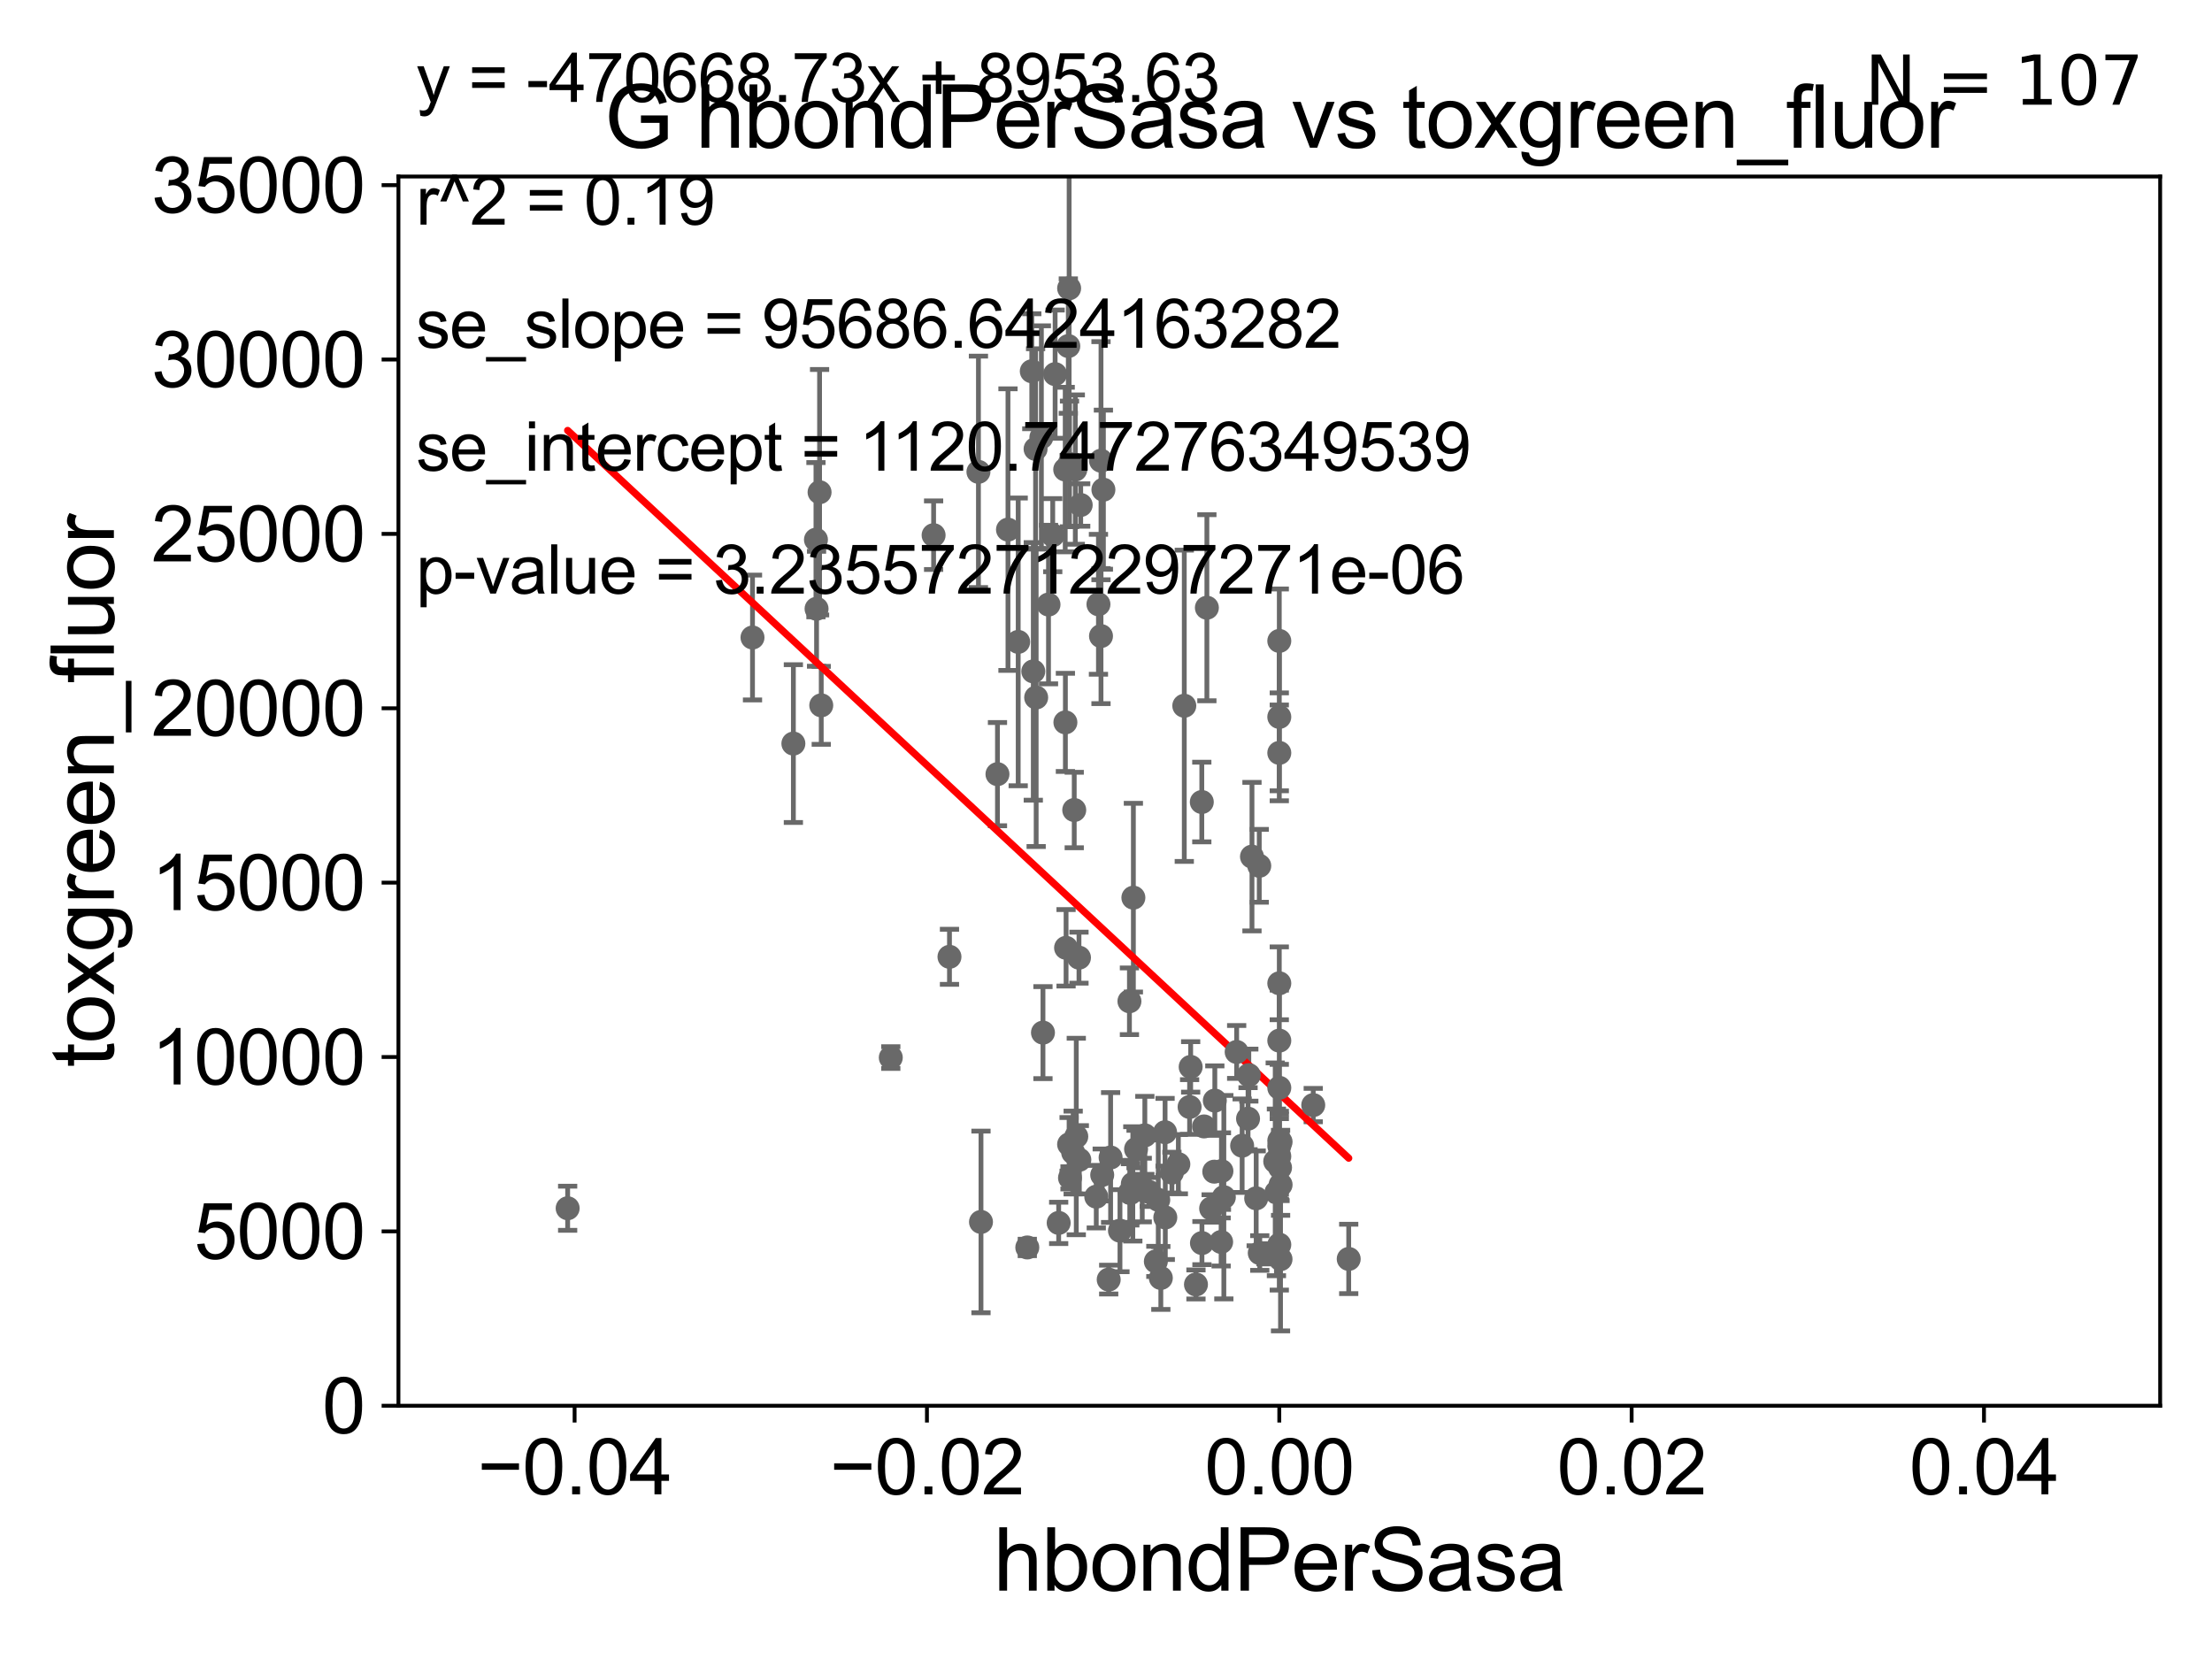 <?xml version="1.0" encoding="utf-8" standalone="no"?>
<!DOCTYPE svg PUBLIC "-//W3C//DTD SVG 1.1//EN"
  "http://www.w3.org/Graphics/SVG/1.1/DTD/svg11.dtd">
<svg xmlns:xlink="http://www.w3.org/1999/xlink" width="460.8pt" height="345.6pt" viewBox="0 0 460.8 345.6" xmlns="http://www.w3.org/2000/svg" version="1.1">
 <defs>
  <style type="text/css">*{stroke-linejoin: round; stroke-linecap: butt}</style>
 </defs>
 <g id="figure_1">
  <g id="patch_1">
   <path d="M 0 345.6 
L 460.8 345.6 
L 460.8 0 
L 0 0 
z
" style="fill: #ffffff"/>
  </g>
  <g id="axes_1">
   <g id="patch_2">
    <path d="M 83 292.84 
L 450 292.84 
L 450 36.775 
L 83 36.775 
z
" style="fill: #ffffff"/>
   </g>
   <g id="PathCollection_1">
    <defs>
     <path id="mf432cb1594" d="M 0 1.118 
C 0.297 1.118 0.581 1 0.791 0.791 
C 1 0.581 1.118 0.297 1.118 0 
C 1.118 -0.297 1 -0.581 0.791 -0.791 
C 0.581 -1 0.297 -1.118 0 -1.118 
C -0.297 -1.118 -0.581 -1 -0.791 -0.791 
C -1 -0.581 -1.118 -0.297 -1.118 0 
C -1.118 0.297 -1 0.581 -0.791 0.791 
C -0.581 1 -0.297 1.118 0 1.118 
z
" style="stroke: #696969"/>
    </defs>
    <g clip-path="url(#p4ee7e5c1a7)">
     <use xlink:href="#mf432cb1594" x="219.304" y="111.488" style="fill: #696969; stroke: #696969"/>
     <use xlink:href="#mf432cb1594" x="229.611" y="244.763" style="fill: #696969; stroke: #696969"/>
     <use xlink:href="#mf432cb1594" x="233.31" y="256.375" style="fill: #696969; stroke: #696969"/>
     <use xlink:href="#mf432cb1594" x="254.95" y="249.395" style="fill: #696969; stroke: #696969"/>
     <use xlink:href="#mf432cb1594" x="215.853" y="145.302" style="fill: #696969; stroke: #696969"/>
     <use xlink:href="#mf432cb1594" x="224.844" y="241.603" style="fill: #696969; stroke: #696969"/>
     <use xlink:href="#mf432cb1594" x="247.816" y="230.605" style="fill: #696969; stroke: #696969"/>
     <use xlink:href="#mf432cb1594" x="204.358" y="254.553" style="fill: #696969; stroke: #696969"/>
     <use xlink:href="#mf432cb1594" x="217.269" y="215.115" style="fill: #696969; stroke: #696969"/>
     <use xlink:href="#mf432cb1594" x="240.785" y="262.775" style="fill: #696969; stroke: #696969"/>
     <use xlink:href="#mf432cb1594" x="263.735" y="261.202" style="fill: #696969; stroke: #696969"/>
     <use xlink:href="#mf432cb1594" x="245.472" y="242.52" style="fill: #696969; stroke: #696969"/>
     <use xlink:href="#mf432cb1594" x="249.141" y="267.577" style="fill: #696969; stroke: #696969"/>
     <use xlink:href="#mf432cb1594" x="266.772" y="246.802" style="fill: #696969; stroke: #696969"/>
     <use xlink:href="#mf432cb1594" x="228.372" y="249.287" style="fill: #696969; stroke: #696969"/>
     <use xlink:href="#mf432cb1594" x="254.383" y="258.724" style="fill: #696969; stroke: #696969"/>
     <use xlink:href="#mf432cb1594" x="266.5" y="238.724" style="fill: #696969; stroke: #696969"/>
     <use xlink:href="#mf432cb1594" x="231.361" y="241.129" style="fill: #696969; stroke: #696969"/>
     <use xlink:href="#mf432cb1594" x="254.447" y="243.965" style="fill: #696969; stroke: #696969"/>
     <use xlink:href="#mf432cb1594" x="238.491" y="236.513" style="fill: #696969; stroke: #696969"/>
     <use xlink:href="#mf432cb1594" x="223.563" y="240.098" style="fill: #696969; stroke: #696969"/>
     <use xlink:href="#mf432cb1594" x="156.76" y="132.803" style="fill: #696969; stroke: #696969"/>
     <use xlink:href="#mf432cb1594" x="252.956" y="244.082" style="fill: #696969; stroke: #696969"/>
     <use xlink:href="#mf432cb1594" x="241.287" y="249.948" style="fill: #696969; stroke: #696969"/>
     <use xlink:href="#mf432cb1594" x="246.708" y="147.023" style="fill: #696969; stroke: #696969"/>
     <use xlink:href="#mf432cb1594" x="239.409" y="248.31" style="fill: #696969; stroke: #696969"/>
     <use xlink:href="#mf432cb1594" x="220.542" y="254.754" style="fill: #696969; stroke: #696969"/>
     <use xlink:href="#mf432cb1594" x="248.038" y="222.257" style="fill: #696969; stroke: #696969"/>
     <use xlink:href="#mf432cb1594" x="244.134" y="244.276" style="fill: #696969; stroke: #696969"/>
     <use xlink:href="#mf432cb1594" x="262.433" y="261.029" style="fill: #696969; stroke: #696969"/>
     <use xlink:href="#mf432cb1594" x="236.104" y="186.998" style="fill: #696969; stroke: #696969"/>
     <use xlink:href="#mf432cb1594" x="266.655" y="243.238" style="fill: #696969; stroke: #696969"/>
     <use xlink:href="#mf432cb1594" x="266.5" y="133.517" style="fill: #696969; stroke: #696969"/>
     <use xlink:href="#mf432cb1594" x="214.005" y="259.868" style="fill: #696969; stroke: #696969"/>
     <use xlink:href="#mf432cb1594" x="241.822" y="266.224" style="fill: #696969; stroke: #696969"/>
     <use xlink:href="#mf432cb1594" x="250.827" y="234.657" style="fill: #696969; stroke: #696969"/>
     <use xlink:href="#mf432cb1594" x="266.5" y="156.841" style="fill: #696969; stroke: #696969"/>
     <use xlink:href="#mf432cb1594" x="185.568" y="220.313" style="fill: #696969; stroke: #696969"/>
     <use xlink:href="#mf432cb1594" x="266.769" y="237.866" style="fill: #696969; stroke: #696969"/>
     <use xlink:href="#mf432cb1594" x="258.76" y="238.669" style="fill: #696969; stroke: #696969"/>
     <use xlink:href="#mf432cb1594" x="266.5" y="237.626" style="fill: #696969; stroke: #696969"/>
     <use xlink:href="#mf432cb1594" x="266.5" y="226.608" style="fill: #696969; stroke: #696969"/>
     <use xlink:href="#mf432cb1594" x="250.357" y="167.075" style="fill: #696969; stroke: #696969"/>
     <use xlink:href="#mf432cb1594" x="261.687" y="249.635" style="fill: #696969; stroke: #696969"/>
     <use xlink:href="#mf432cb1594" x="235.36" y="248.462" style="fill: #696969; stroke: #696969"/>
     <use xlink:href="#mf432cb1594" x="280.962" y="262.261" style="fill: #696969; stroke: #696969"/>
     <use xlink:href="#mf432cb1594" x="229.859" y="102.009" style="fill: #696969; stroke: #696969"/>
     <use xlink:href="#mf432cb1594" x="250.389" y="258.954" style="fill: #696969; stroke: #696969"/>
     <use xlink:href="#mf432cb1594" x="266.5" y="149.352" style="fill: #696969; stroke: #696969"/>
     <use xlink:href="#mf432cb1594" x="235.282" y="208.583" style="fill: #696969; stroke: #696969"/>
     <use xlink:href="#mf432cb1594" x="260.15" y="223.968" style="fill: #696969; stroke: #696969"/>
     <use xlink:href="#mf432cb1594" x="265.905" y="248.393" style="fill: #696969; stroke: #696969"/>
     <use xlink:href="#mf432cb1594" x="222.903" y="245.369" style="fill: #696969; stroke: #696969"/>
     <use xlink:href="#mf432cb1594" x="235.986" y="246.625" style="fill: #696969; stroke: #696969"/>
     <use xlink:href="#mf432cb1594" x="266.5" y="204.84" style="fill: #696969; stroke: #696969"/>
     <use xlink:href="#mf432cb1594" x="265.653" y="241.941" style="fill: #696969; stroke: #696969"/>
     <use xlink:href="#mf432cb1594" x="266.5" y="259.287" style="fill: #696969; stroke: #696969"/>
     <use xlink:href="#mf432cb1594" x="260.81" y="178.452" style="fill: #696969; stroke: #696969"/>
     <use xlink:href="#mf432cb1594" x="235.485" y="248.535" style="fill: #696969; stroke: #696969"/>
     <use xlink:href="#mf432cb1594" x="242.707" y="235.862" style="fill: #696969; stroke: #696969"/>
     <use xlink:href="#mf432cb1594" x="262.327" y="180.365" style="fill: #696969; stroke: #696969"/>
     <use xlink:href="#mf432cb1594" x="251.415" y="126.6" style="fill: #696969; stroke: #696969"/>
     <use xlink:href="#mf432cb1594" x="266.757" y="262.308" style="fill: #696969; stroke: #696969"/>
     <use xlink:href="#mf432cb1594" x="237.951" y="247.912" style="fill: #696969; stroke: #696969"/>
     <use xlink:href="#mf432cb1594" x="242.754" y="253.619" style="fill: #696969; stroke: #696969"/>
     <use xlink:href="#mf432cb1594" x="266.5" y="216.78" style="fill: #696969; stroke: #696969"/>
     <use xlink:href="#mf432cb1594" x="259.991" y="233.038" style="fill: #696969; stroke: #696969"/>
     <use xlink:href="#mf432cb1594" x="236.663" y="239.38" style="fill: #696969; stroke: #696969"/>
     <use xlink:href="#mf432cb1594" x="207.791" y="161.27" style="fill: #696969; stroke: #696969"/>
     <use xlink:href="#mf432cb1594" x="266.5" y="240.9" style="fill: #696969; stroke: #696969"/>
     <use xlink:href="#mf432cb1594" x="170.732" y="102.541" style="fill: #696969; stroke: #696969"/>
     <use xlink:href="#mf432cb1594" x="169.978" y="112.428" style="fill: #696969; stroke: #696969"/>
     <use xlink:href="#mf432cb1594" x="224.007" y="97.821" style="fill: #696969; stroke: #696969"/>
     <use xlink:href="#mf432cb1594" x="222.083" y="197.448" style="fill: #696969; stroke: #696969"/>
     <use xlink:href="#mf432cb1594" x="221.941" y="150.485" style="fill: #696969; stroke: #696969"/>
     <use xlink:href="#mf432cb1594" x="218.423" y="125.939" style="fill: #696969; stroke: #696969"/>
     <use xlink:href="#mf432cb1594" x="253.07" y="229.276" style="fill: #696969; stroke: #696969"/>
     <use xlink:href="#mf432cb1594" x="214.94" y="77.339" style="fill: #696969; stroke: #696969"/>
     <use xlink:href="#mf432cb1594" x="223.783" y="168.741" style="fill: #696969; stroke: #696969"/>
     <use xlink:href="#mf432cb1594" x="209.981" y="110.328" style="fill: #696969; stroke: #696969"/>
     <use xlink:href="#mf432cb1594" x="212.109" y="133.718" style="fill: #696969; stroke: #696969"/>
     <use xlink:href="#mf432cb1594" x="228.827" y="125.886" style="fill: #696969; stroke: #696969"/>
     <use xlink:href="#mf432cb1594" x="225.13" y="105.2" style="fill: #696969; stroke: #696969"/>
     <use xlink:href="#mf432cb1594" x="222.72" y="60.054" style="fill: #696969; stroke: #696969"/>
     <use xlink:href="#mf432cb1594" x="230.963" y="266.561" style="fill: #696969; stroke: #696969"/>
     <use xlink:href="#mf432cb1594" x="224.772" y="199.497" style="fill: #696969; stroke: #696969"/>
     <use xlink:href="#mf432cb1594" x="229.358" y="95.974" style="fill: #696969; stroke: #696969"/>
     <use xlink:href="#mf432cb1594" x="224.208" y="236.751" style="fill: #696969; stroke: #696969"/>
     <use xlink:href="#mf432cb1594" x="273.573" y="230.209" style="fill: #696969; stroke: #696969"/>
     <use xlink:href="#mf432cb1594" x="252.304" y="251.745" style="fill: #696969; stroke: #696969"/>
     <use xlink:href="#mf432cb1594" x="221.903" y="97.813" style="fill: #696969; stroke: #696969"/>
     <use xlink:href="#mf432cb1594" x="215.254" y="139.863" style="fill: #696969; stroke: #696969"/>
     <use xlink:href="#mf432cb1594" x="197.793" y="199.322" style="fill: #696969; stroke: #696969"/>
     <use xlink:href="#mf432cb1594" x="222.714" y="238.386" style="fill: #696969; stroke: #696969"/>
     <use xlink:href="#mf432cb1594" x="203.827" y="98.294" style="fill: #696969; stroke: #696969"/>
     <use xlink:href="#mf432cb1594" x="229.358" y="132.506" style="fill: #696969; stroke: #696969"/>
     <use xlink:href="#mf432cb1594" x="215.731" y="93.526" style="fill: #696969; stroke: #696969"/>
     <use xlink:href="#mf432cb1594" x="194.487" y="111.489" style="fill: #696969; stroke: #696969"/>
     <use xlink:href="#mf432cb1594" x="216.938" y="91.102" style="fill: #696969; stroke: #696969"/>
     <use xlink:href="#mf432cb1594" x="118.253" y="251.703" style="fill: #696969; stroke: #696969"/>
     <use xlink:href="#mf432cb1594" x="257.62" y="219.143" style="fill: #696969; stroke: #696969"/>
     <use xlink:href="#mf432cb1594" x="171.081" y="146.936" style="fill: #696969; stroke: #696969"/>
     <use xlink:href="#mf432cb1594" x="170.104" y="126.822" style="fill: #696969; stroke: #696969"/>
     <use xlink:href="#mf432cb1594" x="219.8" y="77.939" style="fill: #696969; stroke: #696969"/>
     <use xlink:href="#mf432cb1594" x="222.549" y="72.091" style="fill: #696969; stroke: #696969"/>
     <use xlink:href="#mf432cb1594" x="222.796" y="96.642" style="fill: #696969; stroke: #696969"/>
     <use xlink:href="#mf432cb1594" x="165.275" y="154.9" style="fill: #696969; stroke: #696969"/>
    </g>
   </g>
   <g id="matplotlib.axis_1">
    <g id="xtick_1">
     <g id="line2d_1">
      <defs>
       <path id="mba8b5df816" d="M 0 0 
L 0 3.5 
" style="stroke: #000000; stroke-width: 0.8"/>
      </defs>
      <g>
       <use xlink:href="#mba8b5df816" x="119.7" y="292.84" style="stroke: #000000; stroke-width: 0.8"/>
      </g>
     </g>
     <g id="text_1">
      <!-- −0.04 -->
      <g transform="translate(99.459 311.293)scale(0.16 -0.16)">
       <defs>
        <path id="ArialMT-2212" d="M 3381 1997 
L 356 1997 
L 356 2522 
L 3381 2522 
L 3381 1997 
z
" transform="scale(0.016)"/>
        <path id="ArialMT-30" d="M 266 2259 
Q 266 3072 433 3567 
Q 600 4063 929 4331 
Q 1259 4600 1759 4600 
Q 2128 4600 2406 4451 
Q 2684 4303 2865 4023 
Q 3047 3744 3150 3342 
Q 3253 2941 3253 2259 
Q 3253 1453 3087 958 
Q 2922 463 2592 192 
Q 2263 -78 1759 -78 
Q 1097 -78 719 397 
Q 266 969 266 2259 
z
M 844 2259 
Q 844 1131 1108 757 
Q 1372 384 1759 384 
Q 2147 384 2411 759 
Q 2675 1134 2675 2259 
Q 2675 3391 2411 3762 
Q 2147 4134 1753 4134 
Q 1366 4134 1134 3806 
Q 844 3388 844 2259 
z
" transform="scale(0.016)"/>
        <path id="ArialMT-2e" d="M 581 0 
L 581 641 
L 1222 641 
L 1222 0 
L 581 0 
z
" transform="scale(0.016)"/>
        <path id="ArialMT-34" d="M 2069 0 
L 2069 1097 
L 81 1097 
L 81 1613 
L 2172 4581 
L 2631 4581 
L 2631 1613 
L 3250 1613 
L 3250 1097 
L 2631 1097 
L 2631 0 
L 2069 0 
z
M 2069 1613 
L 2069 3678 
L 634 1613 
L 2069 1613 
z
" transform="scale(0.016)"/>
       </defs>
       <use xlink:href="#ArialMT-2212"/>
       <use xlink:href="#ArialMT-30" x="58.398"/>
       <use xlink:href="#ArialMT-2e" x="114.014"/>
       <use xlink:href="#ArialMT-30" x="141.797"/>
       <use xlink:href="#ArialMT-34" x="197.412"/>
      </g>
     </g>
    </g>
    <g id="xtick_2">
     <g id="line2d_2">
      <g>
       <use xlink:href="#mba8b5df816" x="193.1" y="292.84" style="stroke: #000000; stroke-width: 0.8"/>
      </g>
     </g>
     <g id="text_2">
      <!-- −0.02 -->
      <g transform="translate(172.859 311.293)scale(0.16 -0.16)">
       <defs>
        <path id="ArialMT-32" d="M 3222 541 
L 3222 0 
L 194 0 
Q 188 203 259 391 
Q 375 700 629 1000 
Q 884 1300 1366 1694 
Q 2113 2306 2375 2664 
Q 2638 3022 2638 3341 
Q 2638 3675 2398 3904 
Q 2159 4134 1775 4134 
Q 1369 4134 1125 3890 
Q 881 3647 878 3216 
L 300 3275 
Q 359 3922 746 4261 
Q 1134 4600 1788 4600 
Q 2447 4600 2831 4234 
Q 3216 3869 3216 3328 
Q 3216 3053 3103 2787 
Q 2991 2522 2730 2228 
Q 2469 1934 1863 1422 
Q 1356 997 1212 845 
Q 1069 694 975 541 
L 3222 541 
z
" transform="scale(0.016)"/>
       </defs>
       <use xlink:href="#ArialMT-2212"/>
       <use xlink:href="#ArialMT-30" x="58.398"/>
       <use xlink:href="#ArialMT-2e" x="114.014"/>
       <use xlink:href="#ArialMT-30" x="141.797"/>
       <use xlink:href="#ArialMT-32" x="197.412"/>
      </g>
     </g>
    </g>
    <g id="xtick_3">
     <g id="line2d_3">
      <g>
       <use xlink:href="#mba8b5df816" x="266.5" y="292.84" style="stroke: #000000; stroke-width: 0.8"/>
      </g>
     </g>
     <g id="text_3">
      <!-- 0.00 -->
      <g transform="translate(250.931 311.293)scale(0.16 -0.16)">
       <use xlink:href="#ArialMT-30"/>
       <use xlink:href="#ArialMT-2e" x="55.615"/>
       <use xlink:href="#ArialMT-30" x="83.398"/>
       <use xlink:href="#ArialMT-30" x="139.014"/>
      </g>
     </g>
    </g>
    <g id="xtick_4">
     <g id="line2d_4">
      <g>
       <use xlink:href="#mba8b5df816" x="339.9" y="292.84" style="stroke: #000000; stroke-width: 0.8"/>
      </g>
     </g>
     <g id="text_4">
      <!-- 0.02 -->
      <g transform="translate(324.331 311.293)scale(0.16 -0.16)">
       <use xlink:href="#ArialMT-30"/>
       <use xlink:href="#ArialMT-2e" x="55.615"/>
       <use xlink:href="#ArialMT-30" x="83.398"/>
       <use xlink:href="#ArialMT-32" x="139.014"/>
      </g>
     </g>
    </g>
    <g id="xtick_5">
     <g id="line2d_5">
      <g>
       <use xlink:href="#mba8b5df816" x="413.3" y="292.84" style="stroke: #000000; stroke-width: 0.8"/>
      </g>
     </g>
     <g id="text_5">
      <!-- 0.04 -->
      <g transform="translate(397.731 311.293)scale(0.16 -0.16)">
       <use xlink:href="#ArialMT-30"/>
       <use xlink:href="#ArialMT-2e" x="55.615"/>
       <use xlink:href="#ArialMT-30" x="83.398"/>
       <use xlink:href="#ArialMT-34" x="139.014"/>
      </g>
     </g>
    </g>
    <g id="text_6">
     <!-- hbondPerSasa -->
     <g transform="translate(206.958 331.357)scale(0.18 -0.18)">
      <defs>
       <path id="ArialMT-68" d="M 422 0 
L 422 4581 
L 984 4581 
L 984 2938 
Q 1378 3394 1978 3394 
Q 2347 3394 2619 3248 
Q 2891 3103 3008 2847 
Q 3125 2591 3125 2103 
L 3125 0 
L 2563 0 
L 2563 2103 
Q 2563 2525 2380 2717 
Q 2197 2909 1863 2909 
Q 1613 2909 1392 2779 
Q 1172 2650 1078 2428 
Q 984 2206 984 1816 
L 984 0 
L 422 0 
z
" transform="scale(0.016)"/>
       <path id="ArialMT-62" d="M 941 0 
L 419 0 
L 419 4581 
L 981 4581 
L 981 2947 
Q 1338 3394 1891 3394 
Q 2197 3394 2470 3270 
Q 2744 3147 2920 2923 
Q 3097 2700 3197 2384 
Q 3297 2069 3297 1709 
Q 3297 856 2875 390 
Q 2453 -75 1863 -75 
Q 1275 -75 941 416 
L 941 0 
z
M 934 1684 
Q 934 1088 1097 822 
Q 1363 388 1816 388 
Q 2184 388 2453 708 
Q 2722 1028 2722 1663 
Q 2722 2313 2464 2622 
Q 2206 2931 1841 2931 
Q 1472 2931 1203 2611 
Q 934 2291 934 1684 
z
" transform="scale(0.016)"/>
       <path id="ArialMT-6f" d="M 213 1659 
Q 213 2581 725 3025 
Q 1153 3394 1769 3394 
Q 2453 3394 2887 2945 
Q 3322 2497 3322 1706 
Q 3322 1066 3130 698 
Q 2938 331 2570 128 
Q 2203 -75 1769 -75 
Q 1072 -75 642 372 
Q 213 819 213 1659 
z
M 791 1659 
Q 791 1022 1069 705 
Q 1347 388 1769 388 
Q 2188 388 2466 706 
Q 2744 1025 2744 1678 
Q 2744 2294 2464 2611 
Q 2184 2928 1769 2928 
Q 1347 2928 1069 2612 
Q 791 2297 791 1659 
z
" transform="scale(0.016)"/>
       <path id="ArialMT-6e" d="M 422 0 
L 422 3319 
L 928 3319 
L 928 2847 
Q 1294 3394 1984 3394 
Q 2284 3394 2536 3286 
Q 2788 3178 2913 3003 
Q 3038 2828 3088 2588 
Q 3119 2431 3119 2041 
L 3119 0 
L 2556 0 
L 2556 2019 
Q 2556 2363 2490 2533 
Q 2425 2703 2258 2804 
Q 2091 2906 1866 2906 
Q 1506 2906 1245 2678 
Q 984 2450 984 1813 
L 984 0 
L 422 0 
z
" transform="scale(0.016)"/>
       <path id="ArialMT-64" d="M 2575 0 
L 2575 419 
Q 2259 -75 1647 -75 
Q 1250 -75 917 144 
Q 584 363 401 755 
Q 219 1147 219 1656 
Q 219 2153 384 2558 
Q 550 2963 881 3178 
Q 1213 3394 1622 3394 
Q 1922 3394 2156 3267 
Q 2391 3141 2538 2938 
L 2538 4581 
L 3097 4581 
L 3097 0 
L 2575 0 
z
M 797 1656 
Q 797 1019 1065 703 
Q 1334 388 1700 388 
Q 2069 388 2326 689 
Q 2584 991 2584 1609 
Q 2584 2291 2321 2609 
Q 2059 2928 1675 2928 
Q 1300 2928 1048 2622 
Q 797 2316 797 1656 
z
" transform="scale(0.016)"/>
       <path id="ArialMT-50" d="M 494 0 
L 494 4581 
L 2222 4581 
Q 2678 4581 2919 4538 
Q 3256 4481 3484 4323 
Q 3713 4166 3852 3881 
Q 3991 3597 3991 3256 
Q 3991 2672 3619 2267 
Q 3247 1863 2275 1863 
L 1100 1863 
L 1100 0 
L 494 0 
z
M 1100 2403 
L 2284 2403 
Q 2872 2403 3119 2622 
Q 3366 2841 3366 3238 
Q 3366 3525 3220 3729 
Q 3075 3934 2838 4000 
Q 2684 4041 2272 4041 
L 1100 4041 
L 1100 2403 
z
" transform="scale(0.016)"/>
       <path id="ArialMT-65" d="M 2694 1069 
L 3275 997 
Q 3138 488 2766 206 
Q 2394 -75 1816 -75 
Q 1088 -75 661 373 
Q 234 822 234 1631 
Q 234 2469 665 2931 
Q 1097 3394 1784 3394 
Q 2450 3394 2872 2941 
Q 3294 2488 3294 1666 
Q 3294 1616 3291 1516 
L 816 1516 
Q 847 969 1125 678 
Q 1403 388 1819 388 
Q 2128 388 2347 550 
Q 2566 713 2694 1069 
z
M 847 1978 
L 2700 1978 
Q 2663 2397 2488 2606 
Q 2219 2931 1791 2931 
Q 1403 2931 1139 2672 
Q 875 2413 847 1978 
z
" transform="scale(0.016)"/>
       <path id="ArialMT-72" d="M 416 0 
L 416 3319 
L 922 3319 
L 922 2816 
Q 1116 3169 1280 3281 
Q 1444 3394 1641 3394 
Q 1925 3394 2219 3213 
L 2025 2691 
Q 1819 2813 1613 2813 
Q 1428 2813 1281 2702 
Q 1134 2591 1072 2394 
Q 978 2094 978 1738 
L 978 0 
L 416 0 
z
" transform="scale(0.016)"/>
       <path id="ArialMT-53" d="M 288 1472 
L 859 1522 
Q 900 1178 1048 958 
Q 1197 738 1509 602 
Q 1822 466 2213 466 
Q 2559 466 2825 569 
Q 3091 672 3220 851 
Q 3350 1031 3350 1244 
Q 3350 1459 3225 1620 
Q 3100 1781 2813 1891 
Q 2628 1963 1997 2114 
Q 1366 2266 1113 2400 
Q 784 2572 623 2826 
Q 463 3081 463 3397 
Q 463 3744 659 4045 
Q 856 4347 1234 4503 
Q 1613 4659 2075 4659 
Q 2584 4659 2973 4495 
Q 3363 4331 3572 4012 
Q 3781 3694 3797 3291 
L 3216 3247 
Q 3169 3681 2898 3903 
Q 2628 4125 2100 4125 
Q 1550 4125 1298 3923 
Q 1047 3722 1047 3438 
Q 1047 3191 1225 3031 
Q 1400 2872 2139 2705 
Q 2878 2538 3153 2413 
Q 3553 2228 3743 1945 
Q 3934 1663 3934 1294 
Q 3934 928 3725 604 
Q 3516 281 3123 101 
Q 2731 -78 2241 -78 
Q 1619 -78 1198 103 
Q 778 284 539 648 
Q 300 1013 288 1472 
z
" transform="scale(0.016)"/>
       <path id="ArialMT-61" d="M 2588 409 
Q 2275 144 1986 34 
Q 1697 -75 1366 -75 
Q 819 -75 525 192 
Q 231 459 231 875 
Q 231 1119 342 1320 
Q 453 1522 633 1644 
Q 813 1766 1038 1828 
Q 1203 1872 1538 1913 
Q 2219 1994 2541 2106 
Q 2544 2222 2544 2253 
Q 2544 2597 2384 2738 
Q 2169 2928 1744 2928 
Q 1347 2928 1158 2789 
Q 969 2650 878 2297 
L 328 2372 
Q 403 2725 575 2942 
Q 747 3159 1072 3276 
Q 1397 3394 1825 3394 
Q 2250 3394 2515 3294 
Q 2781 3194 2906 3042 
Q 3031 2891 3081 2659 
Q 3109 2516 3109 2141 
L 3109 1391 
Q 3109 606 3145 398 
Q 3181 191 3288 0 
L 2700 0 
Q 2613 175 2588 409 
z
M 2541 1666 
Q 2234 1541 1622 1453 
Q 1275 1403 1131 1340 
Q 988 1278 909 1158 
Q 831 1038 831 891 
Q 831 666 1001 516 
Q 1172 366 1500 366 
Q 1825 366 2078 508 
Q 2331 650 2450 897 
Q 2541 1088 2541 1459 
L 2541 1666 
z
" transform="scale(0.016)"/>
       <path id="ArialMT-73" d="M 197 991 
L 753 1078 
Q 800 744 1014 566 
Q 1228 388 1613 388 
Q 2000 388 2187 545 
Q 2375 703 2375 916 
Q 2375 1106 2209 1216 
Q 2094 1291 1634 1406 
Q 1016 1563 777 1677 
Q 538 1791 414 1992 
Q 291 2194 291 2438 
Q 291 2659 392 2848 
Q 494 3038 669 3163 
Q 800 3259 1026 3326 
Q 1253 3394 1513 3394 
Q 1903 3394 2198 3281 
Q 2494 3169 2634 2976 
Q 2775 2784 2828 2463 
L 2278 2388 
Q 2241 2644 2061 2787 
Q 1881 2931 1553 2931 
Q 1166 2931 1000 2803 
Q 834 2675 834 2503 
Q 834 2394 903 2306 
Q 972 2216 1119 2156 
Q 1203 2125 1616 2013 
Q 2213 1853 2448 1751 
Q 2684 1650 2818 1456 
Q 2953 1263 2953 975 
Q 2953 694 2789 445 
Q 2625 197 2315 61 
Q 2006 -75 1616 -75 
Q 969 -75 630 194 
Q 291 463 197 991 
z
" transform="scale(0.016)"/>
      </defs>
      <use xlink:href="#ArialMT-68"/>
      <use xlink:href="#ArialMT-62" x="55.615"/>
      <use xlink:href="#ArialMT-6f" x="111.23"/>
      <use xlink:href="#ArialMT-6e" x="166.846"/>
      <use xlink:href="#ArialMT-64" x="222.461"/>
      <use xlink:href="#ArialMT-50" x="278.076"/>
      <use xlink:href="#ArialMT-65" x="344.775"/>
      <use xlink:href="#ArialMT-72" x="400.391"/>
      <use xlink:href="#ArialMT-53" x="433.691"/>
      <use xlink:href="#ArialMT-61" x="500.391"/>
      <use xlink:href="#ArialMT-73" x="556.006"/>
      <use xlink:href="#ArialMT-61" x="606.006"/>
     </g>
    </g>
   </g>
   <g id="matplotlib.axis_2">
    <g id="ytick_1">
     <g id="line2d_6">
      <defs>
       <path id="ma31cdaa4fa" d="M 0 0 
L -3.5 0 
" style="stroke: #000000; stroke-width: 0.8"/>
      </defs>
      <g>
       <use xlink:href="#ma31cdaa4fa" x="83" y="292.84" style="stroke: #000000; stroke-width: 0.8"/>
      </g>
     </g>
     <g id="text_7">
      <!-- 0 -->
      <g transform="translate(67.103 298.566)scale(0.16 -0.16)">
       <use xlink:href="#ArialMT-30"/>
      </g>
     </g>
    </g>
    <g id="ytick_2">
     <g id="line2d_7">
      <g>
       <use xlink:href="#ma31cdaa4fa" x="83" y="256.516" style="stroke: #000000; stroke-width: 0.8"/>
      </g>
     </g>
     <g id="text_8">
      <!-- 5000 -->
      <g transform="translate(40.41 262.242)scale(0.16 -0.16)">
       <defs>
        <path id="ArialMT-35" d="M 266 1200 
L 856 1250 
Q 922 819 1161 601 
Q 1400 384 1738 384 
Q 2144 384 2425 690 
Q 2706 997 2706 1503 
Q 2706 1984 2436 2262 
Q 2166 2541 1728 2541 
Q 1456 2541 1237 2417 
Q 1019 2294 894 2097 
L 366 2166 
L 809 4519 
L 3088 4519 
L 3088 3981 
L 1259 3981 
L 1013 2750 
Q 1425 3038 1878 3038 
Q 2478 3038 2890 2622 
Q 3303 2206 3303 1553 
Q 3303 931 2941 478 
Q 2500 -78 1738 -78 
Q 1113 -78 717 272 
Q 322 622 266 1200 
z
" transform="scale(0.016)"/>
       </defs>
       <use xlink:href="#ArialMT-35"/>
       <use xlink:href="#ArialMT-30" x="55.615"/>
       <use xlink:href="#ArialMT-30" x="111.23"/>
       <use xlink:href="#ArialMT-30" x="166.846"/>
      </g>
     </g>
    </g>
    <g id="ytick_3">
     <g id="line2d_8">
      <g>
       <use xlink:href="#ma31cdaa4fa" x="83" y="220.192" style="stroke: #000000; stroke-width: 0.8"/>
      </g>
     </g>
     <g id="text_9">
      <!-- 10000 -->
      <g transform="translate(31.512 225.918)scale(0.16 -0.16)">
       <defs>
        <path id="ArialMT-31" d="M 2384 0 
L 1822 0 
L 1822 3584 
Q 1619 3391 1289 3197 
Q 959 3003 697 2906 
L 697 3450 
Q 1169 3672 1522 3987 
Q 1875 4303 2022 4600 
L 2384 4600 
L 2384 0 
z
" transform="scale(0.016)"/>
       </defs>
       <use xlink:href="#ArialMT-31"/>
       <use xlink:href="#ArialMT-30" x="55.615"/>
       <use xlink:href="#ArialMT-30" x="111.23"/>
       <use xlink:href="#ArialMT-30" x="166.846"/>
       <use xlink:href="#ArialMT-30" x="222.461"/>
      </g>
     </g>
    </g>
    <g id="ytick_4">
     <g id="line2d_9">
      <g>
       <use xlink:href="#ma31cdaa4fa" x="83" y="183.867" style="stroke: #000000; stroke-width: 0.8"/>
      </g>
     </g>
     <g id="text_10">
      <!-- 15000 -->
      <g transform="translate(31.512 189.594)scale(0.16 -0.16)">
       <use xlink:href="#ArialMT-31"/>
       <use xlink:href="#ArialMT-35" x="55.615"/>
       <use xlink:href="#ArialMT-30" x="111.23"/>
       <use xlink:href="#ArialMT-30" x="166.846"/>
       <use xlink:href="#ArialMT-30" x="222.461"/>
      </g>
     </g>
    </g>
    <g id="ytick_5">
     <g id="line2d_10">
      <g>
       <use xlink:href="#ma31cdaa4fa" x="83" y="147.543" style="stroke: #000000; stroke-width: 0.8"/>
      </g>
     </g>
     <g id="text_11">
      <!-- 20000 -->
      <g transform="translate(31.512 153.27)scale(0.16 -0.16)">
       <use xlink:href="#ArialMT-32"/>
       <use xlink:href="#ArialMT-30" x="55.615"/>
       <use xlink:href="#ArialMT-30" x="111.23"/>
       <use xlink:href="#ArialMT-30" x="166.846"/>
       <use xlink:href="#ArialMT-30" x="222.461"/>
      </g>
     </g>
    </g>
    <g id="ytick_6">
     <g id="line2d_11">
      <g>
       <use xlink:href="#ma31cdaa4fa" x="83" y="111.219" style="stroke: #000000; stroke-width: 0.8"/>
      </g>
     </g>
     <g id="text_12">
      <!-- 25000 -->
      <g transform="translate(31.512 116.945)scale(0.16 -0.16)">
       <use xlink:href="#ArialMT-32"/>
       <use xlink:href="#ArialMT-35" x="55.615"/>
       <use xlink:href="#ArialMT-30" x="111.23"/>
       <use xlink:href="#ArialMT-30" x="166.846"/>
       <use xlink:href="#ArialMT-30" x="222.461"/>
      </g>
     </g>
    </g>
    <g id="ytick_7">
     <g id="line2d_12">
      <g>
       <use xlink:href="#ma31cdaa4fa" x="83" y="74.895" style="stroke: #000000; stroke-width: 0.8"/>
      </g>
     </g>
     <g id="text_13">
      <!-- 30000 -->
      <g transform="translate(31.512 80.621)scale(0.16 -0.16)">
       <defs>
        <path id="ArialMT-33" d="M 269 1209 
L 831 1284 
Q 928 806 1161 595 
Q 1394 384 1728 384 
Q 2125 384 2398 659 
Q 2672 934 2672 1341 
Q 2672 1728 2419 1979 
Q 2166 2231 1775 2231 
Q 1616 2231 1378 2169 
L 1441 2663 
Q 1497 2656 1531 2656 
Q 1891 2656 2178 2843 
Q 2466 3031 2466 3422 
Q 2466 3731 2256 3934 
Q 2047 4138 1716 4138 
Q 1388 4138 1169 3931 
Q 950 3725 888 3313 
L 325 3413 
Q 428 3978 793 4289 
Q 1159 4600 1703 4600 
Q 2078 4600 2393 4439 
Q 2709 4278 2876 4000 
Q 3044 3722 3044 3409 
Q 3044 3113 2884 2869 
Q 2725 2625 2413 2481 
Q 2819 2388 3044 2092 
Q 3269 1797 3269 1353 
Q 3269 753 2831 336 
Q 2394 -81 1725 -81 
Q 1122 -81 723 278 
Q 325 638 269 1209 
z
" transform="scale(0.016)"/>
       </defs>
       <use xlink:href="#ArialMT-33"/>
       <use xlink:href="#ArialMT-30" x="55.615"/>
       <use xlink:href="#ArialMT-30" x="111.23"/>
       <use xlink:href="#ArialMT-30" x="166.846"/>
       <use xlink:href="#ArialMT-30" x="222.461"/>
      </g>
     </g>
    </g>
    <g id="ytick_8">
     <g id="line2d_13">
      <g>
       <use xlink:href="#ma31cdaa4fa" x="83" y="38.571" style="stroke: #000000; stroke-width: 0.8"/>
      </g>
     </g>
     <g id="text_14">
      <!-- 35000 -->
      <g transform="translate(31.512 44.297)scale(0.16 -0.16)">
       <use xlink:href="#ArialMT-33"/>
       <use xlink:href="#ArialMT-35" x="55.615"/>
       <use xlink:href="#ArialMT-30" x="111.23"/>
       <use xlink:href="#ArialMT-30" x="166.846"/>
       <use xlink:href="#ArialMT-30" x="222.461"/>
      </g>
     </g>
    </g>
    <g id="text_15">
     <!-- toxgreen_fluor -->
     <g transform="translate(23.724 222.34)rotate(-90)scale(0.18 -0.18)">
      <defs>
       <path id="ArialMT-74" d="M 1650 503 
L 1731 6 
Q 1494 -44 1306 -44 
Q 1000 -44 831 53 
Q 663 150 594 308 
Q 525 466 525 972 
L 525 2881 
L 113 2881 
L 113 3319 
L 525 3319 
L 525 4141 
L 1084 4478 
L 1084 3319 
L 1650 3319 
L 1650 2881 
L 1084 2881 
L 1084 941 
Q 1084 700 1114 631 
Q 1144 563 1211 522 
Q 1278 481 1403 481 
Q 1497 481 1650 503 
z
" transform="scale(0.016)"/>
       <path id="ArialMT-78" d="M 47 0 
L 1259 1725 
L 138 3319 
L 841 3319 
L 1350 2541 
Q 1494 2319 1581 2169 
Q 1719 2375 1834 2534 
L 2394 3319 
L 3066 3319 
L 1919 1756 
L 3153 0 
L 2463 0 
L 1781 1031 
L 1600 1309 
L 728 0 
L 47 0 
z
" transform="scale(0.016)"/>
       <path id="ArialMT-67" d="M 319 -275 
L 866 -356 
Q 900 -609 1056 -725 
Q 1266 -881 1628 -881 
Q 2019 -881 2231 -725 
Q 2444 -569 2519 -288 
Q 2563 -116 2559 434 
Q 2191 0 1641 0 
Q 956 0 581 494 
Q 206 988 206 1678 
Q 206 2153 378 2554 
Q 550 2956 876 3175 
Q 1203 3394 1644 3394 
Q 2231 3394 2613 2919 
L 2613 3319 
L 3131 3319 
L 3131 450 
Q 3131 -325 2973 -648 
Q 2816 -972 2473 -1159 
Q 2131 -1347 1631 -1347 
Q 1038 -1347 672 -1080 
Q 306 -813 319 -275 
z
M 784 1719 
Q 784 1066 1043 766 
Q 1303 466 1694 466 
Q 2081 466 2343 764 
Q 2606 1063 2606 1700 
Q 2606 2309 2336 2618 
Q 2066 2928 1684 2928 
Q 1309 2928 1046 2623 
Q 784 2319 784 1719 
z
" transform="scale(0.016)"/>
       <path id="ArialMT-5f" d="M -97 -1272 
L -97 -866 
L 3631 -866 
L 3631 -1272 
L -97 -1272 
z
" transform="scale(0.016)"/>
       <path id="ArialMT-66" d="M 556 0 
L 556 2881 
L 59 2881 
L 59 3319 
L 556 3319 
L 556 3672 
Q 556 4006 616 4169 
Q 697 4388 901 4523 
Q 1106 4659 1475 4659 
Q 1713 4659 2000 4603 
L 1916 4113 
Q 1741 4144 1584 4144 
Q 1328 4144 1222 4034 
Q 1116 3925 1116 3625 
L 1116 3319 
L 1763 3319 
L 1763 2881 
L 1116 2881 
L 1116 0 
L 556 0 
z
" transform="scale(0.016)"/>
       <path id="ArialMT-6c" d="M 409 0 
L 409 4581 
L 972 4581 
L 972 0 
L 409 0 
z
" transform="scale(0.016)"/>
       <path id="ArialMT-75" d="M 2597 0 
L 2597 488 
Q 2209 -75 1544 -75 
Q 1250 -75 995 37 
Q 741 150 617 320 
Q 494 491 444 738 
Q 409 903 409 1263 
L 409 3319 
L 972 3319 
L 972 1478 
Q 972 1038 1006 884 
Q 1059 663 1231 536 
Q 1403 409 1656 409 
Q 1909 409 2131 539 
Q 2353 669 2445 892 
Q 2538 1116 2538 1541 
L 2538 3319 
L 3100 3319 
L 3100 0 
L 2597 0 
z
" transform="scale(0.016)"/>
      </defs>
      <use xlink:href="#ArialMT-74"/>
      <use xlink:href="#ArialMT-6f" x="27.783"/>
      <use xlink:href="#ArialMT-78" x="83.398"/>
      <use xlink:href="#ArialMT-67" x="133.398"/>
      <use xlink:href="#ArialMT-72" x="189.014"/>
      <use xlink:href="#ArialMT-65" x="222.314"/>
      <use xlink:href="#ArialMT-65" x="277.93"/>
      <use xlink:href="#ArialMT-6e" x="333.545"/>
      <use xlink:href="#ArialMT-5f" x="389.16"/>
      <use xlink:href="#ArialMT-66" x="444.775"/>
      <use xlink:href="#ArialMT-6c" x="472.559"/>
      <use xlink:href="#ArialMT-75" x="494.775"/>
      <use xlink:href="#ArialMT-6f" x="550.391"/>
      <use xlink:href="#ArialMT-72" x="606.006"/>
     </g>
    </g>
   </g>
   <g id="LineCollection_1">
    <path d="M 219.304 119.104 
L 219.304 103.872 
" clip-path="url(#p4ee7e5c1a7)" style="fill: none; stroke: #696969"/>
    <path d="M 229.611 250.174 
L 229.611 239.352 
" clip-path="url(#p4ee7e5c1a7)" style="fill: none; stroke: #696969"/>
    <path d="M 233.31 264.922 
L 233.31 247.828 
" clip-path="url(#p4ee7e5c1a7)" style="fill: none; stroke: #696969"/>
    <path d="M 254.95 270.583 
L 254.95 228.207 
" clip-path="url(#p4ee7e5c1a7)" style="fill: none; stroke: #696969"/>
    <path d="M 215.853 176.343 
L 215.853 114.261 
" clip-path="url(#p4ee7e5c1a7)" style="fill: none; stroke: #696969"/>
    <path d="M 224.844 248.719 
L 224.844 234.486 
" clip-path="url(#p4ee7e5c1a7)" style="fill: none; stroke: #696969"/>
    <path d="M 247.816 236.301 
L 247.816 224.909 
" clip-path="url(#p4ee7e5c1a7)" style="fill: none; stroke: #696969"/>
    <path d="M 204.358 273.473 
L 204.358 235.632 
" clip-path="url(#p4ee7e5c1a7)" style="fill: none; stroke: #696969"/>
    <path d="M 217.269 224.7 
L 217.269 205.53 
" clip-path="url(#p4ee7e5c1a7)" style="fill: none; stroke: #696969"/>
    <path d="M 240.785 265.922 
L 240.785 259.628 
" clip-path="url(#p4ee7e5c1a7)" style="fill: none; stroke: #696969"/>
    <path d="M 263.735 263.299 
L 263.735 259.106 
" clip-path="url(#p4ee7e5c1a7)" style="fill: none; stroke: #696969"/>
    <path d="M 245.472 248.688 
L 245.472 236.352 
" clip-path="url(#p4ee7e5c1a7)" style="fill: none; stroke: #696969"/>
    <path d="M 249.141 270.604 
L 249.141 264.55 
" clip-path="url(#p4ee7e5c1a7)" style="fill: none; stroke: #696969"/>
    <path d="M 266.772 253.172 
L 266.772 240.432 
" clip-path="url(#p4ee7e5c1a7)" style="fill: none; stroke: #696969"/>
    <path d="M 228.372 255.799 
L 228.372 242.775 
" clip-path="url(#p4ee7e5c1a7)" style="fill: none; stroke: #696969"/>
    <path d="M 254.383 263.73 
L 254.383 253.717 
" clip-path="url(#p4ee7e5c1a7)" style="fill: none; stroke: #696969"/>
    <path d="M 266.5 249.99 
L 266.5 227.459 
" clip-path="url(#p4ee7e5c1a7)" style="fill: none; stroke: #696969"/>
    <path d="M 231.361 254.655 
L 231.361 227.604 
" clip-path="url(#p4ee7e5c1a7)" style="fill: none; stroke: #696969"/>
    <path d="M 254.447 251.943 
L 254.447 235.986 
" clip-path="url(#p4ee7e5c1a7)" style="fill: none; stroke: #696969"/>
    <path d="M 238.491 244.634 
L 238.491 228.393 
" clip-path="url(#p4ee7e5c1a7)" style="fill: none; stroke: #696969"/>
    <path d="M 223.563 248.726 
L 223.563 231.47 
" clip-path="url(#p4ee7e5c1a7)" style="fill: none; stroke: #696969"/>
    <path d="M 156.76 145.809 
L 156.76 119.798 
" clip-path="url(#p4ee7e5c1a7)" style="fill: none; stroke: #696969"/>
    <path d="M 252.956 244.986 
L 252.956 243.178 
" clip-path="url(#p4ee7e5c1a7)" style="fill: none; stroke: #696969"/>
    <path d="M 241.287 262.41 
L 241.287 237.485 
" clip-path="url(#p4ee7e5c1a7)" style="fill: none; stroke: #696969"/>
    <path d="M 246.708 179.444 
L 246.708 114.602 
" clip-path="url(#p4ee7e5c1a7)" style="fill: none; stroke: #696969"/>
    <path d="M 239.409 251.321 
L 239.409 245.298 
" clip-path="url(#p4ee7e5c1a7)" style="fill: none; stroke: #696969"/>
    <path d="M 220.542 259.056 
L 220.542 250.451 
" clip-path="url(#p4ee7e5c1a7)" style="fill: none; stroke: #696969"/>
    <path d="M 248.038 227.514 
L 248.038 216.999 
" clip-path="url(#p4ee7e5c1a7)" style="fill: none; stroke: #696969"/>
    <path d="M 244.134 248.521 
L 244.134 240.031 
" clip-path="url(#p4ee7e5c1a7)" style="fill: none; stroke: #696969"/>
    <path d="M 262.433 264.642 
L 262.433 257.417 
" clip-path="url(#p4ee7e5c1a7)" style="fill: none; stroke: #696969"/>
    <path d="M 236.104 206.656 
L 236.104 167.341 
" clip-path="url(#p4ee7e5c1a7)" style="fill: none; stroke: #696969"/>
    <path d="M 266.655 250.119 
L 266.655 236.357 
" clip-path="url(#p4ee7e5c1a7)" style="fill: none; stroke: #696969"/>
    <path d="M 266.5 144.34 
L 266.5 122.694 
" clip-path="url(#p4ee7e5c1a7)" style="fill: none; stroke: #696969"/>
    <path d="M 214.005 261.576 
L 214.005 258.159 
" clip-path="url(#p4ee7e5c1a7)" style="fill: none; stroke: #696969"/>
    <path d="M 241.822 272.779 
L 241.822 259.668 
" clip-path="url(#p4ee7e5c1a7)" style="fill: none; stroke: #696969"/>
    <path d="M 250.827 235.481 
L 250.827 233.832 
" clip-path="url(#p4ee7e5c1a7)" style="fill: none; stroke: #696969"/>
    <path d="M 266.5 166.82 
L 266.5 146.861 
" clip-path="url(#p4ee7e5c1a7)" style="fill: none; stroke: #696969"/>
    <path d="M 185.568 222.581 
L 185.568 218.045 
" clip-path="url(#p4ee7e5c1a7)" style="fill: none; stroke: #696969"/>
    <path d="M 266.769 240.273 
L 266.769 235.46 
" clip-path="url(#p4ee7e5c1a7)" style="fill: none; stroke: #696969"/>
    <path d="M 258.76 248.408 
L 258.76 228.93 
" clip-path="url(#p4ee7e5c1a7)" style="fill: none; stroke: #696969"/>
    <path d="M 266.5 243.153 
L 266.5 232.099 
" clip-path="url(#p4ee7e5c1a7)" style="fill: none; stroke: #696969"/>
    <path d="M 266.5 231.493 
L 266.5 221.724 
" clip-path="url(#p4ee7e5c1a7)" style="fill: none; stroke: #696969"/>
    <path d="M 250.357 175.375 
L 250.357 158.776 
" clip-path="url(#p4ee7e5c1a7)" style="fill: none; stroke: #696969"/>
    <path d="M 261.687 259.513 
L 261.687 239.756 
" clip-path="url(#p4ee7e5c1a7)" style="fill: none; stroke: #696969"/>
    <path d="M 235.36 255.202 
L 235.36 241.722 
" clip-path="url(#p4ee7e5c1a7)" style="fill: none; stroke: #696969"/>
    <path d="M 280.962 269.486 
L 280.962 255.035 
" clip-path="url(#p4ee7e5c1a7)" style="fill: none; stroke: #696969"/>
    <path d="M 229.859 118.578 
L 229.859 85.439 
" clip-path="url(#p4ee7e5c1a7)" style="fill: none; stroke: #696969"/>
    <path d="M 250.389 263.446 
L 250.389 254.463 
" clip-path="url(#p4ee7e5c1a7)" style="fill: none; stroke: #696969"/>
    <path d="M 266.5 164.74 
L 266.5 133.965 
" clip-path="url(#p4ee7e5c1a7)" style="fill: none; stroke: #696969"/>
    <path d="M 235.282 215.522 
L 235.282 201.644 
" clip-path="url(#p4ee7e5c1a7)" style="fill: none; stroke: #696969"/>
    <path d="M 260.15 229.385 
L 260.15 218.552 
" clip-path="url(#p4ee7e5c1a7)" style="fill: none; stroke: #696969"/>
    <path d="M 265.905 265.753 
L 265.905 231.034 
" clip-path="url(#p4ee7e5c1a7)" style="fill: none; stroke: #696969"/>
    <path d="M 222.903 247.686 
L 222.903 243.052 
" clip-path="url(#p4ee7e5c1a7)" style="fill: none; stroke: #696969"/>
    <path d="M 235.986 258.53 
L 235.986 234.721 
" clip-path="url(#p4ee7e5c1a7)" style="fill: none; stroke: #696969"/>
    <path d="M 266.5 212.427 
L 266.5 197.253 
" clip-path="url(#p4ee7e5c1a7)" style="fill: none; stroke: #696969"/>
    <path d="M 265.653 262.458 
L 265.653 221.424 
" clip-path="url(#p4ee7e5c1a7)" style="fill: none; stroke: #696969"/>
    <path d="M 266.5 268.743 
L 266.5 249.832 
" clip-path="url(#p4ee7e5c1a7)" style="fill: none; stroke: #696969"/>
    <path d="M 260.81 193.92 
L 260.81 162.984 
" clip-path="url(#p4ee7e5c1a7)" style="fill: none; stroke: #696969"/>
    <path d="M 235.485 254.642 
L 235.485 242.428 
" clip-path="url(#p4ee7e5c1a7)" style="fill: none; stroke: #696969"/>
    <path d="M 242.707 242.912 
L 242.707 228.813 
" clip-path="url(#p4ee7e5c1a7)" style="fill: none; stroke: #696969"/>
    <path d="M 262.327 187.95 
L 262.327 172.779 
" clip-path="url(#p4ee7e5c1a7)" style="fill: none; stroke: #696969"/>
    <path d="M 251.415 145.98 
L 251.415 107.219 
" clip-path="url(#p4ee7e5c1a7)" style="fill: none; stroke: #696969"/>
    <path d="M 266.757 277.244 
L 266.757 247.371 
" clip-path="url(#p4ee7e5c1a7)" style="fill: none; stroke: #696969"/>
    <path d="M 237.951 254.544 
L 237.951 241.28 
" clip-path="url(#p4ee7e5c1a7)" style="fill: none; stroke: #696969"/>
    <path d="M 242.754 262.379 
L 242.754 244.86 
" clip-path="url(#p4ee7e5c1a7)" style="fill: none; stroke: #696969"/>
    <path d="M 266.5 227.297 
L 266.5 206.263 
" clip-path="url(#p4ee7e5c1a7)" style="fill: none; stroke: #696969"/>
    <path d="M 259.991 239.492 
L 259.991 226.584 
" clip-path="url(#p4ee7e5c1a7)" style="fill: none; stroke: #696969"/>
    <path d="M 236.663 243.288 
L 236.663 235.471 
" clip-path="url(#p4ee7e5c1a7)" style="fill: none; stroke: #696969"/>
    <path d="M 207.791 172.022 
L 207.791 150.517 
" clip-path="url(#p4ee7e5c1a7)" style="fill: none; stroke: #696969"/>
    <path d="M 266.5 248.767 
L 266.5 233.033 
" clip-path="url(#p4ee7e5c1a7)" style="fill: none; stroke: #696969"/>
    <path d="M 170.732 128.111 
L 170.732 76.97 
" clip-path="url(#p4ee7e5c1a7)" style="fill: none; stroke: #696969"/>
    <path d="M 169.978 128.494 
L 169.978 96.362 
" clip-path="url(#p4ee7e5c1a7)" style="fill: none; stroke: #696969"/>
    <path d="M 224.007 113.372 
L 224.007 82.269 
" clip-path="url(#p4ee7e5c1a7)" style="fill: none; stroke: #696969"/>
    <path d="M 222.083 205.416 
L 222.083 189.481 
" clip-path="url(#p4ee7e5c1a7)" style="fill: none; stroke: #696969"/>
    <path d="M 221.941 160.712 
L 221.941 140.258 
" clip-path="url(#p4ee7e5c1a7)" style="fill: none; stroke: #696969"/>
    <path d="M 218.423 142.455 
L 218.423 109.423 
" clip-path="url(#p4ee7e5c1a7)" style="fill: none; stroke: #696969"/>
    <path d="M 253.07 236.507 
L 253.07 222.044 
" clip-path="url(#p4ee7e5c1a7)" style="fill: none; stroke: #696969"/>
    <path d="M 214.94 89.318 
L 214.94 65.36 
" clip-path="url(#p4ee7e5c1a7)" style="fill: none; stroke: #696969"/>
    <path d="M 223.783 176.604 
L 223.783 160.879 
" clip-path="url(#p4ee7e5c1a7)" style="fill: none; stroke: #696969"/>
    <path d="M 209.981 139.658 
L 209.981 80.997 
" clip-path="url(#p4ee7e5c1a7)" style="fill: none; stroke: #696969"/>
    <path d="M 212.109 163.689 
L 212.109 103.748 
" clip-path="url(#p4ee7e5c1a7)" style="fill: none; stroke: #696969"/>
    <path d="M 228.827 140.457 
L 228.827 111.314 
" clip-path="url(#p4ee7e5c1a7)" style="fill: none; stroke: #696969"/>
    <path d="M 225.13 109.621 
L 225.13 100.78 
" clip-path="url(#p4ee7e5c1a7)" style="fill: none; stroke: #696969"/>
    <path d="M 222.72 94.883 
L 222.72 25.225 
" clip-path="url(#p4ee7e5c1a7)" style="fill: none; stroke: #696969"/>
    <path d="M 230.963 269.562 
L 230.963 263.559 
" clip-path="url(#p4ee7e5c1a7)" style="fill: none; stroke: #696969"/>
    <path d="M 224.772 204.806 
L 224.772 194.188 
" clip-path="url(#p4ee7e5c1a7)" style="fill: none; stroke: #696969"/>
    <path d="M 229.358 120.774 
L 229.358 71.173 
" clip-path="url(#p4ee7e5c1a7)" style="fill: none; stroke: #696969"/>
    <path d="M 224.208 257.219 
L 224.208 216.284 
" clip-path="url(#p4ee7e5c1a7)" style="fill: none; stroke: #696969"/>
    <path d="M 273.573 233.682 
L 273.573 226.736 
" clip-path="url(#p4ee7e5c1a7)" style="fill: none; stroke: #696969"/>
    <path d="M 252.304 254.604 
L 252.304 248.885 
" clip-path="url(#p4ee7e5c1a7)" style="fill: none; stroke: #696969"/>
    <path d="M 221.903 114.953 
L 221.903 80.673 
" clip-path="url(#p4ee7e5c1a7)" style="fill: none; stroke: #696969"/>
    <path d="M 215.254 166.691 
L 215.254 113.034 
" clip-path="url(#p4ee7e5c1a7)" style="fill: none; stroke: #696969"/>
    <path d="M 197.793 205.059 
L 197.793 193.584 
" clip-path="url(#p4ee7e5c1a7)" style="fill: none; stroke: #696969"/>
    <path d="M 222.714 243.968 
L 222.714 232.803 
" clip-path="url(#p4ee7e5c1a7)" style="fill: none; stroke: #696969"/>
    <path d="M 203.827 122.401 
L 203.827 74.187 
" clip-path="url(#p4ee7e5c1a7)" style="fill: none; stroke: #696969"/>
    <path d="M 229.358 146.575 
L 229.358 118.437 
" clip-path="url(#p4ee7e5c1a7)" style="fill: none; stroke: #696969"/>
    <path d="M 215.731 114.398 
L 215.731 72.653 
" clip-path="url(#p4ee7e5c1a7)" style="fill: none; stroke: #696969"/>
    <path d="M 194.487 118.631 
L 194.487 104.348 
" clip-path="url(#p4ee7e5c1a7)" style="fill: none; stroke: #696969"/>
    <path d="M 216.938 114.329 
L 216.938 67.876 
" clip-path="url(#p4ee7e5c1a7)" style="fill: none; stroke: #696969"/>
    <path d="M 118.253 256.298 
L 118.253 247.108 
" clip-path="url(#p4ee7e5c1a7)" style="fill: none; stroke: #696969"/>
    <path d="M 257.62 224.649 
L 257.62 213.637 
" clip-path="url(#p4ee7e5c1a7)" style="fill: none; stroke: #696969"/>
    <path d="M 171.081 155.054 
L 171.081 138.818 
" clip-path="url(#p4ee7e5c1a7)" style="fill: none; stroke: #696969"/>
    <path d="M 170.104 138.793 
L 170.104 114.851 
" clip-path="url(#p4ee7e5c1a7)" style="fill: none; stroke: #696969"/>
    <path d="M 219.8 91.293 
L 219.8 64.584 
" clip-path="url(#p4ee7e5c1a7)" style="fill: none; stroke: #696969"/>
    <path d="M 222.549 86.098 
L 222.549 58.084 
" clip-path="url(#p4ee7e5c1a7)" style="fill: none; stroke: #696969"/>
    <path d="M 222.796 109.725 
L 222.796 83.558 
" clip-path="url(#p4ee7e5c1a7)" style="fill: none; stroke: #696969"/>
    <path d="M 165.275 171.336 
L 165.275 138.463 
" clip-path="url(#p4ee7e5c1a7)" style="fill: none; stroke: #696969"/>
   </g>
   <g id="line2d_14">
    <defs>
     <path id="m0bdb21c481" d="M 2 0 
L -2 -0 
" style="stroke: #696969"/>
    </defs>
    <g clip-path="url(#p4ee7e5c1a7)">
     <use xlink:href="#m0bdb21c481" x="219.304" y="119.104" style="fill: #696969; stroke: #696969"/>
     <use xlink:href="#m0bdb21c481" x="229.611" y="250.174" style="fill: #696969; stroke: #696969"/>
     <use xlink:href="#m0bdb21c481" x="233.31" y="264.922" style="fill: #696969; stroke: #696969"/>
     <use xlink:href="#m0bdb21c481" x="254.95" y="270.583" style="fill: #696969; stroke: #696969"/>
     <use xlink:href="#m0bdb21c481" x="215.853" y="176.343" style="fill: #696969; stroke: #696969"/>
     <use xlink:href="#m0bdb21c481" x="224.844" y="248.719" style="fill: #696969; stroke: #696969"/>
     <use xlink:href="#m0bdb21c481" x="247.816" y="236.301" style="fill: #696969; stroke: #696969"/>
     <use xlink:href="#m0bdb21c481" x="204.358" y="273.473" style="fill: #696969; stroke: #696969"/>
     <use xlink:href="#m0bdb21c481" x="217.269" y="224.7" style="fill: #696969; stroke: #696969"/>
     <use xlink:href="#m0bdb21c481" x="240.785" y="265.922" style="fill: #696969; stroke: #696969"/>
     <use xlink:href="#m0bdb21c481" x="263.735" y="263.299" style="fill: #696969; stroke: #696969"/>
     <use xlink:href="#m0bdb21c481" x="245.472" y="248.688" style="fill: #696969; stroke: #696969"/>
     <use xlink:href="#m0bdb21c481" x="249.141" y="270.604" style="fill: #696969; stroke: #696969"/>
     <use xlink:href="#m0bdb21c481" x="266.772" y="253.172" style="fill: #696969; stroke: #696969"/>
     <use xlink:href="#m0bdb21c481" x="228.372" y="255.799" style="fill: #696969; stroke: #696969"/>
     <use xlink:href="#m0bdb21c481" x="254.383" y="263.73" style="fill: #696969; stroke: #696969"/>
     <use xlink:href="#m0bdb21c481" x="266.5" y="249.99" style="fill: #696969; stroke: #696969"/>
     <use xlink:href="#m0bdb21c481" x="231.361" y="254.655" style="fill: #696969; stroke: #696969"/>
     <use xlink:href="#m0bdb21c481" x="254.447" y="251.943" style="fill: #696969; stroke: #696969"/>
     <use xlink:href="#m0bdb21c481" x="238.491" y="244.634" style="fill: #696969; stroke: #696969"/>
     <use xlink:href="#m0bdb21c481" x="223.563" y="248.726" style="fill: #696969; stroke: #696969"/>
     <use xlink:href="#m0bdb21c481" x="156.76" y="145.809" style="fill: #696969; stroke: #696969"/>
     <use xlink:href="#m0bdb21c481" x="252.956" y="244.986" style="fill: #696969; stroke: #696969"/>
     <use xlink:href="#m0bdb21c481" x="241.287" y="262.41" style="fill: #696969; stroke: #696969"/>
     <use xlink:href="#m0bdb21c481" x="246.708" y="179.444" style="fill: #696969; stroke: #696969"/>
     <use xlink:href="#m0bdb21c481" x="239.409" y="251.321" style="fill: #696969; stroke: #696969"/>
     <use xlink:href="#m0bdb21c481" x="220.542" y="259.056" style="fill: #696969; stroke: #696969"/>
     <use xlink:href="#m0bdb21c481" x="248.038" y="227.514" style="fill: #696969; stroke: #696969"/>
     <use xlink:href="#m0bdb21c481" x="244.134" y="248.521" style="fill: #696969; stroke: #696969"/>
     <use xlink:href="#m0bdb21c481" x="262.433" y="264.642" style="fill: #696969; stroke: #696969"/>
     <use xlink:href="#m0bdb21c481" x="236.104" y="206.656" style="fill: #696969; stroke: #696969"/>
     <use xlink:href="#m0bdb21c481" x="266.655" y="250.119" style="fill: #696969; stroke: #696969"/>
     <use xlink:href="#m0bdb21c481" x="266.5" y="144.34" style="fill: #696969; stroke: #696969"/>
     <use xlink:href="#m0bdb21c481" x="214.005" y="261.576" style="fill: #696969; stroke: #696969"/>
     <use xlink:href="#m0bdb21c481" x="241.822" y="272.779" style="fill: #696969; stroke: #696969"/>
     <use xlink:href="#m0bdb21c481" x="250.827" y="235.481" style="fill: #696969; stroke: #696969"/>
     <use xlink:href="#m0bdb21c481" x="266.5" y="166.82" style="fill: #696969; stroke: #696969"/>
     <use xlink:href="#m0bdb21c481" x="185.568" y="222.581" style="fill: #696969; stroke: #696969"/>
     <use xlink:href="#m0bdb21c481" x="266.769" y="240.273" style="fill: #696969; stroke: #696969"/>
     <use xlink:href="#m0bdb21c481" x="258.76" y="248.408" style="fill: #696969; stroke: #696969"/>
     <use xlink:href="#m0bdb21c481" x="266.5" y="243.153" style="fill: #696969; stroke: #696969"/>
     <use xlink:href="#m0bdb21c481" x="266.5" y="231.493" style="fill: #696969; stroke: #696969"/>
     <use xlink:href="#m0bdb21c481" x="250.357" y="175.375" style="fill: #696969; stroke: #696969"/>
     <use xlink:href="#m0bdb21c481" x="261.687" y="259.513" style="fill: #696969; stroke: #696969"/>
     <use xlink:href="#m0bdb21c481" x="235.36" y="255.202" style="fill: #696969; stroke: #696969"/>
     <use xlink:href="#m0bdb21c481" x="280.962" y="269.486" style="fill: #696969; stroke: #696969"/>
     <use xlink:href="#m0bdb21c481" x="229.859" y="118.578" style="fill: #696969; stroke: #696969"/>
     <use xlink:href="#m0bdb21c481" x="250.389" y="263.446" style="fill: #696969; stroke: #696969"/>
     <use xlink:href="#m0bdb21c481" x="266.5" y="164.74" style="fill: #696969; stroke: #696969"/>
     <use xlink:href="#m0bdb21c481" x="235.282" y="215.522" style="fill: #696969; stroke: #696969"/>
     <use xlink:href="#m0bdb21c481" x="260.15" y="229.385" style="fill: #696969; stroke: #696969"/>
     <use xlink:href="#m0bdb21c481" x="265.905" y="265.753" style="fill: #696969; stroke: #696969"/>
     <use xlink:href="#m0bdb21c481" x="222.903" y="247.686" style="fill: #696969; stroke: #696969"/>
     <use xlink:href="#m0bdb21c481" x="235.986" y="258.53" style="fill: #696969; stroke: #696969"/>
     <use xlink:href="#m0bdb21c481" x="266.5" y="212.427" style="fill: #696969; stroke: #696969"/>
     <use xlink:href="#m0bdb21c481" x="265.653" y="262.458" style="fill: #696969; stroke: #696969"/>
     <use xlink:href="#m0bdb21c481" x="266.5" y="268.743" style="fill: #696969; stroke: #696969"/>
     <use xlink:href="#m0bdb21c481" x="260.81" y="193.92" style="fill: #696969; stroke: #696969"/>
     <use xlink:href="#m0bdb21c481" x="235.485" y="254.642" style="fill: #696969; stroke: #696969"/>
     <use xlink:href="#m0bdb21c481" x="242.707" y="242.912" style="fill: #696969; stroke: #696969"/>
     <use xlink:href="#m0bdb21c481" x="262.327" y="187.95" style="fill: #696969; stroke: #696969"/>
     <use xlink:href="#m0bdb21c481" x="251.415" y="145.98" style="fill: #696969; stroke: #696969"/>
     <use xlink:href="#m0bdb21c481" x="266.757" y="277.244" style="fill: #696969; stroke: #696969"/>
     <use xlink:href="#m0bdb21c481" x="237.951" y="254.544" style="fill: #696969; stroke: #696969"/>
     <use xlink:href="#m0bdb21c481" x="242.754" y="262.379" style="fill: #696969; stroke: #696969"/>
     <use xlink:href="#m0bdb21c481" x="266.5" y="227.297" style="fill: #696969; stroke: #696969"/>
     <use xlink:href="#m0bdb21c481" x="259.991" y="239.492" style="fill: #696969; stroke: #696969"/>
     <use xlink:href="#m0bdb21c481" x="236.663" y="243.288" style="fill: #696969; stroke: #696969"/>
     <use xlink:href="#m0bdb21c481" x="207.791" y="172.022" style="fill: #696969; stroke: #696969"/>
     <use xlink:href="#m0bdb21c481" x="266.5" y="248.767" style="fill: #696969; stroke: #696969"/>
     <use xlink:href="#m0bdb21c481" x="170.732" y="128.111" style="fill: #696969; stroke: #696969"/>
     <use xlink:href="#m0bdb21c481" x="169.978" y="128.494" style="fill: #696969; stroke: #696969"/>
     <use xlink:href="#m0bdb21c481" x="224.007" y="113.372" style="fill: #696969; stroke: #696969"/>
     <use xlink:href="#m0bdb21c481" x="222.083" y="205.416" style="fill: #696969; stroke: #696969"/>
     <use xlink:href="#m0bdb21c481" x="221.941" y="160.712" style="fill: #696969; stroke: #696969"/>
     <use xlink:href="#m0bdb21c481" x="218.423" y="142.455" style="fill: #696969; stroke: #696969"/>
     <use xlink:href="#m0bdb21c481" x="253.07" y="236.507" style="fill: #696969; stroke: #696969"/>
     <use xlink:href="#m0bdb21c481" x="214.94" y="89.318" style="fill: #696969; stroke: #696969"/>
     <use xlink:href="#m0bdb21c481" x="223.783" y="176.604" style="fill: #696969; stroke: #696969"/>
     <use xlink:href="#m0bdb21c481" x="209.981" y="139.658" style="fill: #696969; stroke: #696969"/>
     <use xlink:href="#m0bdb21c481" x="212.109" y="163.689" style="fill: #696969; stroke: #696969"/>
     <use xlink:href="#m0bdb21c481" x="228.827" y="140.457" style="fill: #696969; stroke: #696969"/>
     <use xlink:href="#m0bdb21c481" x="225.13" y="109.621" style="fill: #696969; stroke: #696969"/>
     <use xlink:href="#m0bdb21c481" x="222.72" y="94.883" style="fill: #696969; stroke: #696969"/>
     <use xlink:href="#m0bdb21c481" x="230.963" y="269.562" style="fill: #696969; stroke: #696969"/>
     <use xlink:href="#m0bdb21c481" x="224.772" y="204.806" style="fill: #696969; stroke: #696969"/>
     <use xlink:href="#m0bdb21c481" x="229.358" y="120.774" style="fill: #696969; stroke: #696969"/>
     <use xlink:href="#m0bdb21c481" x="224.208" y="257.219" style="fill: #696969; stroke: #696969"/>
     <use xlink:href="#m0bdb21c481" x="273.573" y="233.682" style="fill: #696969; stroke: #696969"/>
     <use xlink:href="#m0bdb21c481" x="252.304" y="254.604" style="fill: #696969; stroke: #696969"/>
     <use xlink:href="#m0bdb21c481" x="221.903" y="114.953" style="fill: #696969; stroke: #696969"/>
     <use xlink:href="#m0bdb21c481" x="215.254" y="166.691" style="fill: #696969; stroke: #696969"/>
     <use xlink:href="#m0bdb21c481" x="197.793" y="205.059" style="fill: #696969; stroke: #696969"/>
     <use xlink:href="#m0bdb21c481" x="222.714" y="243.968" style="fill: #696969; stroke: #696969"/>
     <use xlink:href="#m0bdb21c481" x="203.827" y="122.401" style="fill: #696969; stroke: #696969"/>
     <use xlink:href="#m0bdb21c481" x="229.358" y="146.575" style="fill: #696969; stroke: #696969"/>
     <use xlink:href="#m0bdb21c481" x="215.731" y="114.398" style="fill: #696969; stroke: #696969"/>
     <use xlink:href="#m0bdb21c481" x="194.487" y="118.631" style="fill: #696969; stroke: #696969"/>
     <use xlink:href="#m0bdb21c481" x="216.938" y="114.329" style="fill: #696969; stroke: #696969"/>
     <use xlink:href="#m0bdb21c481" x="118.253" y="256.298" style="fill: #696969; stroke: #696969"/>
     <use xlink:href="#m0bdb21c481" x="257.62" y="224.649" style="fill: #696969; stroke: #696969"/>
     <use xlink:href="#m0bdb21c481" x="171.081" y="155.054" style="fill: #696969; stroke: #696969"/>
     <use xlink:href="#m0bdb21c481" x="170.104" y="138.793" style="fill: #696969; stroke: #696969"/>
     <use xlink:href="#m0bdb21c481" x="219.8" y="91.293" style="fill: #696969; stroke: #696969"/>
     <use xlink:href="#m0bdb21c481" x="222.549" y="86.098" style="fill: #696969; stroke: #696969"/>
     <use xlink:href="#m0bdb21c481" x="222.796" y="109.725" style="fill: #696969; stroke: #696969"/>
     <use xlink:href="#m0bdb21c481" x="165.275" y="171.336" style="fill: #696969; stroke: #696969"/>
    </g>
   </g>
   <g id="line2d_15">
    <g clip-path="url(#p4ee7e5c1a7)">
     <use xlink:href="#m0bdb21c481" x="219.304" y="103.872" style="fill: #696969; stroke: #696969"/>
     <use xlink:href="#m0bdb21c481" x="229.611" y="239.352" style="fill: #696969; stroke: #696969"/>
     <use xlink:href="#m0bdb21c481" x="233.31" y="247.828" style="fill: #696969; stroke: #696969"/>
     <use xlink:href="#m0bdb21c481" x="254.95" y="228.207" style="fill: #696969; stroke: #696969"/>
     <use xlink:href="#m0bdb21c481" x="215.853" y="114.261" style="fill: #696969; stroke: #696969"/>
     <use xlink:href="#m0bdb21c481" x="224.844" y="234.486" style="fill: #696969; stroke: #696969"/>
     <use xlink:href="#m0bdb21c481" x="247.816" y="224.909" style="fill: #696969; stroke: #696969"/>
     <use xlink:href="#m0bdb21c481" x="204.358" y="235.632" style="fill: #696969; stroke: #696969"/>
     <use xlink:href="#m0bdb21c481" x="217.269" y="205.53" style="fill: #696969; stroke: #696969"/>
     <use xlink:href="#m0bdb21c481" x="240.785" y="259.628" style="fill: #696969; stroke: #696969"/>
     <use xlink:href="#m0bdb21c481" x="263.735" y="259.106" style="fill: #696969; stroke: #696969"/>
     <use xlink:href="#m0bdb21c481" x="245.472" y="236.352" style="fill: #696969; stroke: #696969"/>
     <use xlink:href="#m0bdb21c481" x="249.141" y="264.55" style="fill: #696969; stroke: #696969"/>
     <use xlink:href="#m0bdb21c481" x="266.772" y="240.432" style="fill: #696969; stroke: #696969"/>
     <use xlink:href="#m0bdb21c481" x="228.372" y="242.775" style="fill: #696969; stroke: #696969"/>
     <use xlink:href="#m0bdb21c481" x="254.383" y="253.717" style="fill: #696969; stroke: #696969"/>
     <use xlink:href="#m0bdb21c481" x="266.5" y="227.459" style="fill: #696969; stroke: #696969"/>
     <use xlink:href="#m0bdb21c481" x="231.361" y="227.604" style="fill: #696969; stroke: #696969"/>
     <use xlink:href="#m0bdb21c481" x="254.447" y="235.986" style="fill: #696969; stroke: #696969"/>
     <use xlink:href="#m0bdb21c481" x="238.491" y="228.393" style="fill: #696969; stroke: #696969"/>
     <use xlink:href="#m0bdb21c481" x="223.563" y="231.47" style="fill: #696969; stroke: #696969"/>
     <use xlink:href="#m0bdb21c481" x="156.76" y="119.798" style="fill: #696969; stroke: #696969"/>
     <use xlink:href="#m0bdb21c481" x="252.956" y="243.178" style="fill: #696969; stroke: #696969"/>
     <use xlink:href="#m0bdb21c481" x="241.287" y="237.485" style="fill: #696969; stroke: #696969"/>
     <use xlink:href="#m0bdb21c481" x="246.708" y="114.602" style="fill: #696969; stroke: #696969"/>
     <use xlink:href="#m0bdb21c481" x="239.409" y="245.298" style="fill: #696969; stroke: #696969"/>
     <use xlink:href="#m0bdb21c481" x="220.542" y="250.451" style="fill: #696969; stroke: #696969"/>
     <use xlink:href="#m0bdb21c481" x="248.038" y="216.999" style="fill: #696969; stroke: #696969"/>
     <use xlink:href="#m0bdb21c481" x="244.134" y="240.031" style="fill: #696969; stroke: #696969"/>
     <use xlink:href="#m0bdb21c481" x="262.433" y="257.417" style="fill: #696969; stroke: #696969"/>
     <use xlink:href="#m0bdb21c481" x="236.104" y="167.341" style="fill: #696969; stroke: #696969"/>
     <use xlink:href="#m0bdb21c481" x="266.655" y="236.357" style="fill: #696969; stroke: #696969"/>
     <use xlink:href="#m0bdb21c481" x="266.5" y="122.694" style="fill: #696969; stroke: #696969"/>
     <use xlink:href="#m0bdb21c481" x="214.005" y="258.159" style="fill: #696969; stroke: #696969"/>
     <use xlink:href="#m0bdb21c481" x="241.822" y="259.668" style="fill: #696969; stroke: #696969"/>
     <use xlink:href="#m0bdb21c481" x="250.827" y="233.832" style="fill: #696969; stroke: #696969"/>
     <use xlink:href="#m0bdb21c481" x="266.5" y="146.861" style="fill: #696969; stroke: #696969"/>
     <use xlink:href="#m0bdb21c481" x="185.568" y="218.045" style="fill: #696969; stroke: #696969"/>
     <use xlink:href="#m0bdb21c481" x="266.769" y="235.46" style="fill: #696969; stroke: #696969"/>
     <use xlink:href="#m0bdb21c481" x="258.76" y="228.93" style="fill: #696969; stroke: #696969"/>
     <use xlink:href="#m0bdb21c481" x="266.5" y="232.099" style="fill: #696969; stroke: #696969"/>
     <use xlink:href="#m0bdb21c481" x="266.5" y="221.724" style="fill: #696969; stroke: #696969"/>
     <use xlink:href="#m0bdb21c481" x="250.357" y="158.776" style="fill: #696969; stroke: #696969"/>
     <use xlink:href="#m0bdb21c481" x="261.687" y="239.756" style="fill: #696969; stroke: #696969"/>
     <use xlink:href="#m0bdb21c481" x="235.36" y="241.722" style="fill: #696969; stroke: #696969"/>
     <use xlink:href="#m0bdb21c481" x="280.962" y="255.035" style="fill: #696969; stroke: #696969"/>
     <use xlink:href="#m0bdb21c481" x="229.859" y="85.439" style="fill: #696969; stroke: #696969"/>
     <use xlink:href="#m0bdb21c481" x="250.389" y="254.463" style="fill: #696969; stroke: #696969"/>
     <use xlink:href="#m0bdb21c481" x="266.5" y="133.965" style="fill: #696969; stroke: #696969"/>
     <use xlink:href="#m0bdb21c481" x="235.282" y="201.644" style="fill: #696969; stroke: #696969"/>
     <use xlink:href="#m0bdb21c481" x="260.15" y="218.552" style="fill: #696969; stroke: #696969"/>
     <use xlink:href="#m0bdb21c481" x="265.905" y="231.034" style="fill: #696969; stroke: #696969"/>
     <use xlink:href="#m0bdb21c481" x="222.903" y="243.052" style="fill: #696969; stroke: #696969"/>
     <use xlink:href="#m0bdb21c481" x="235.986" y="234.721" style="fill: #696969; stroke: #696969"/>
     <use xlink:href="#m0bdb21c481" x="266.5" y="197.253" style="fill: #696969; stroke: #696969"/>
     <use xlink:href="#m0bdb21c481" x="265.653" y="221.424" style="fill: #696969; stroke: #696969"/>
     <use xlink:href="#m0bdb21c481" x="266.5" y="249.832" style="fill: #696969; stroke: #696969"/>
     <use xlink:href="#m0bdb21c481" x="260.81" y="162.984" style="fill: #696969; stroke: #696969"/>
     <use xlink:href="#m0bdb21c481" x="235.485" y="242.428" style="fill: #696969; stroke: #696969"/>
     <use xlink:href="#m0bdb21c481" x="242.707" y="228.813" style="fill: #696969; stroke: #696969"/>
     <use xlink:href="#m0bdb21c481" x="262.327" y="172.779" style="fill: #696969; stroke: #696969"/>
     <use xlink:href="#m0bdb21c481" x="251.415" y="107.219" style="fill: #696969; stroke: #696969"/>
     <use xlink:href="#m0bdb21c481" x="266.757" y="247.371" style="fill: #696969; stroke: #696969"/>
     <use xlink:href="#m0bdb21c481" x="237.951" y="241.28" style="fill: #696969; stroke: #696969"/>
     <use xlink:href="#m0bdb21c481" x="242.754" y="244.86" style="fill: #696969; stroke: #696969"/>
     <use xlink:href="#m0bdb21c481" x="266.5" y="206.263" style="fill: #696969; stroke: #696969"/>
     <use xlink:href="#m0bdb21c481" x="259.991" y="226.584" style="fill: #696969; stroke: #696969"/>
     <use xlink:href="#m0bdb21c481" x="236.663" y="235.471" style="fill: #696969; stroke: #696969"/>
     <use xlink:href="#m0bdb21c481" x="207.791" y="150.517" style="fill: #696969; stroke: #696969"/>
     <use xlink:href="#m0bdb21c481" x="266.5" y="233.033" style="fill: #696969; stroke: #696969"/>
     <use xlink:href="#m0bdb21c481" x="170.732" y="76.97" style="fill: #696969; stroke: #696969"/>
     <use xlink:href="#m0bdb21c481" x="169.978" y="96.362" style="fill: #696969; stroke: #696969"/>
     <use xlink:href="#m0bdb21c481" x="224.007" y="82.269" style="fill: #696969; stroke: #696969"/>
     <use xlink:href="#m0bdb21c481" x="222.083" y="189.481" style="fill: #696969; stroke: #696969"/>
     <use xlink:href="#m0bdb21c481" x="221.941" y="140.258" style="fill: #696969; stroke: #696969"/>
     <use xlink:href="#m0bdb21c481" x="218.423" y="109.423" style="fill: #696969; stroke: #696969"/>
     <use xlink:href="#m0bdb21c481" x="253.07" y="222.044" style="fill: #696969; stroke: #696969"/>
     <use xlink:href="#m0bdb21c481" x="214.94" y="65.36" style="fill: #696969; stroke: #696969"/>
     <use xlink:href="#m0bdb21c481" x="223.783" y="160.879" style="fill: #696969; stroke: #696969"/>
     <use xlink:href="#m0bdb21c481" x="209.981" y="80.997" style="fill: #696969; stroke: #696969"/>
     <use xlink:href="#m0bdb21c481" x="212.109" y="103.748" style="fill: #696969; stroke: #696969"/>
     <use xlink:href="#m0bdb21c481" x="228.827" y="111.314" style="fill: #696969; stroke: #696969"/>
     <use xlink:href="#m0bdb21c481" x="225.13" y="100.78" style="fill: #696969; stroke: #696969"/>
     <use xlink:href="#m0bdb21c481" x="222.72" y="25.225" style="fill: #696969; stroke: #696969"/>
     <use xlink:href="#m0bdb21c481" x="230.963" y="263.559" style="fill: #696969; stroke: #696969"/>
     <use xlink:href="#m0bdb21c481" x="224.772" y="194.188" style="fill: #696969; stroke: #696969"/>
     <use xlink:href="#m0bdb21c481" x="229.358" y="71.173" style="fill: #696969; stroke: #696969"/>
     <use xlink:href="#m0bdb21c481" x="224.208" y="216.284" style="fill: #696969; stroke: #696969"/>
     <use xlink:href="#m0bdb21c481" x="273.573" y="226.736" style="fill: #696969; stroke: #696969"/>
     <use xlink:href="#m0bdb21c481" x="252.304" y="248.885" style="fill: #696969; stroke: #696969"/>
     <use xlink:href="#m0bdb21c481" x="221.903" y="80.673" style="fill: #696969; stroke: #696969"/>
     <use xlink:href="#m0bdb21c481" x="215.254" y="113.034" style="fill: #696969; stroke: #696969"/>
     <use xlink:href="#m0bdb21c481" x="197.793" y="193.584" style="fill: #696969; stroke: #696969"/>
     <use xlink:href="#m0bdb21c481" x="222.714" y="232.803" style="fill: #696969; stroke: #696969"/>
     <use xlink:href="#m0bdb21c481" x="203.827" y="74.187" style="fill: #696969; stroke: #696969"/>
     <use xlink:href="#m0bdb21c481" x="229.358" y="118.437" style="fill: #696969; stroke: #696969"/>
     <use xlink:href="#m0bdb21c481" x="215.731" y="72.653" style="fill: #696969; stroke: #696969"/>
     <use xlink:href="#m0bdb21c481" x="194.487" y="104.348" style="fill: #696969; stroke: #696969"/>
     <use xlink:href="#m0bdb21c481" x="216.938" y="67.876" style="fill: #696969; stroke: #696969"/>
     <use xlink:href="#m0bdb21c481" x="118.253" y="247.108" style="fill: #696969; stroke: #696969"/>
     <use xlink:href="#m0bdb21c481" x="257.62" y="213.637" style="fill: #696969; stroke: #696969"/>
     <use xlink:href="#m0bdb21c481" x="171.081" y="138.818" style="fill: #696969; stroke: #696969"/>
     <use xlink:href="#m0bdb21c481" x="170.104" y="114.851" style="fill: #696969; stroke: #696969"/>
     <use xlink:href="#m0bdb21c481" x="219.8" y="64.584" style="fill: #696969; stroke: #696969"/>
     <use xlink:href="#m0bdb21c481" x="222.549" y="58.084" style="fill: #696969; stroke: #696969"/>
     <use xlink:href="#m0bdb21c481" x="222.796" y="83.558" style="fill: #696969; stroke: #696969"/>
     <use xlink:href="#m0bdb21c481" x="165.275" y="138.463" style="fill: #696969; stroke: #696969"/>
    </g>
   </g>
   <g id="line2d_16">
    <path d="M 219.304 183.821 
L 229.611 193.424 
L 233.31 196.871 
L 254.95 217.033 
L 215.853 180.605 
L 224.844 188.983 
L 247.816 210.386 
L 204.358 169.896 
L 217.269 181.925 
L 240.785 203.835 
L 263.735 225.217 
L 245.472 208.201 
L 249.141 211.62 
L 266.772 228.047 
L 228.372 192.27 
L 254.383 216.504 
L 266.5 227.793 
L 231.361 195.054 
L 254.447 216.564 
L 238.491 201.697 
L 223.563 187.789 
L 156.76 125.548 
L 252.956 215.174 
L 241.287 204.302 
L 246.708 209.353 
L 239.409 202.553 
L 220.542 184.975 
L 248.038 210.592 
L 244.134 206.955 
L 262.433 224.004 
L 236.104 199.473 
L 266.655 227.937 
L 266.5 227.793 
L 214.005 178.884 
L 241.822 204.801 
L 250.827 213.191 
L 266.5 227.793 
L 185.568 152.389 
L 266.769 228.044 
L 258.76 220.582 
L 266.5 227.793 
L 266.5 227.793 
L 250.357 212.753 
L 261.687 223.309 
L 235.36 198.78 
L 280.962 241.267 
L 229.859 193.655 
L 250.389 212.783 
L 266.5 227.793 
L 235.282 198.708 
L 260.15 221.877 
L 265.905 227.239 
L 222.903 187.174 
L 235.986 199.364 
L 266.5 227.793 
L 265.653 227.005 
L 266.5 227.793 
L 260.81 222.492 
L 235.485 198.897 
L 242.707 205.625 
L 262.327 223.906 
L 251.415 213.739 
L 266.757 228.032 
L 237.951 201.194 
L 242.754 205.669 
L 266.5 227.793 
L 259.991 221.729 
L 236.663 199.995 
L 207.791 173.094 
L 266.5 227.793 
L 170.732 138.567 
L 169.978 137.864 
L 224.007 188.203 
L 222.083 186.41 
L 221.941 186.278 
L 218.423 183.001 
L 253.07 215.281 
L 214.94 179.755 
L 223.783 187.994 
L 209.981 175.134 
L 212.109 177.117 
L 228.827 192.694 
L 225.13 189.249 
L 222.72 187.004 
L 230.963 194.684 
L 224.772 188.915 
L 229.358 193.189 
L 224.208 188.39 
L 273.573 234.384 
L 252.304 214.567 
L 221.903 186.242 
L 215.254 180.047 
L 197.793 163.78 
L 222.714 186.998 
L 203.827 169.401 
L 229.358 193.188 
L 215.731 180.492 
L 194.487 160.699 
L 216.938 181.617 
L 118.253 89.672 
L 257.62 219.52 
L 171.081 138.891 
L 170.104 137.981 
L 219.8 184.283 
L 222.549 186.845 
L 222.796 187.074 
L 165.275 133.482 
" clip-path="url(#p4ee7e5c1a7)" style="fill: none; stroke: #ff0000; stroke-width: 1.5; stroke-linecap: square"/>
   </g>
   <g id="line2d_17">
    <defs>
     <path id="m8db529d8a5" d="M 0 2 
C 0.53 2 1.039 1.789 1.414 1.414 
C 1.789 1.039 2 0.53 2 0 
C 2 -0.53 1.789 -1.039 1.414 -1.414 
C 1.039 -1.789 0.53 -2 0 -2 
C -0.53 -2 -1.039 -1.789 -1.414 -1.414 
C -1.789 -1.039 -2 -0.53 -2 0 
C -2 0.53 -1.789 1.039 -1.414 1.414 
C -1.039 1.789 -0.53 2 0 2 
z
" style="stroke: #696969"/>
    </defs>
    <g clip-path="url(#p4ee7e5c1a7)">
     <use xlink:href="#m8db529d8a5" x="219.304" y="111.488" style="fill: #696969; stroke: #696969"/>
     <use xlink:href="#m8db529d8a5" x="229.611" y="244.763" style="fill: #696969; stroke: #696969"/>
     <use xlink:href="#m8db529d8a5" x="233.31" y="256.375" style="fill: #696969; stroke: #696969"/>
     <use xlink:href="#m8db529d8a5" x="254.95" y="249.395" style="fill: #696969; stroke: #696969"/>
     <use xlink:href="#m8db529d8a5" x="215.853" y="145.302" style="fill: #696969; stroke: #696969"/>
     <use xlink:href="#m8db529d8a5" x="224.844" y="241.603" style="fill: #696969; stroke: #696969"/>
     <use xlink:href="#m8db529d8a5" x="247.816" y="230.605" style="fill: #696969; stroke: #696969"/>
     <use xlink:href="#m8db529d8a5" x="204.358" y="254.553" style="fill: #696969; stroke: #696969"/>
     <use xlink:href="#m8db529d8a5" x="217.269" y="215.115" style="fill: #696969; stroke: #696969"/>
     <use xlink:href="#m8db529d8a5" x="240.785" y="262.775" style="fill: #696969; stroke: #696969"/>
     <use xlink:href="#m8db529d8a5" x="263.735" y="261.202" style="fill: #696969; stroke: #696969"/>
     <use xlink:href="#m8db529d8a5" x="245.472" y="242.52" style="fill: #696969; stroke: #696969"/>
     <use xlink:href="#m8db529d8a5" x="249.141" y="267.577" style="fill: #696969; stroke: #696969"/>
     <use xlink:href="#m8db529d8a5" x="266.772" y="246.802" style="fill: #696969; stroke: #696969"/>
     <use xlink:href="#m8db529d8a5" x="228.372" y="249.287" style="fill: #696969; stroke: #696969"/>
     <use xlink:href="#m8db529d8a5" x="254.383" y="258.724" style="fill: #696969; stroke: #696969"/>
     <use xlink:href="#m8db529d8a5" x="266.5" y="238.724" style="fill: #696969; stroke: #696969"/>
     <use xlink:href="#m8db529d8a5" x="231.361" y="241.129" style="fill: #696969; stroke: #696969"/>
     <use xlink:href="#m8db529d8a5" x="254.447" y="243.965" style="fill: #696969; stroke: #696969"/>
     <use xlink:href="#m8db529d8a5" x="238.491" y="236.513" style="fill: #696969; stroke: #696969"/>
     <use xlink:href="#m8db529d8a5" x="223.563" y="240.098" style="fill: #696969; stroke: #696969"/>
     <use xlink:href="#m8db529d8a5" x="156.76" y="132.803" style="fill: #696969; stroke: #696969"/>
     <use xlink:href="#m8db529d8a5" x="252.956" y="244.082" style="fill: #696969; stroke: #696969"/>
     <use xlink:href="#m8db529d8a5" x="241.287" y="249.948" style="fill: #696969; stroke: #696969"/>
     <use xlink:href="#m8db529d8a5" x="246.708" y="147.023" style="fill: #696969; stroke: #696969"/>
     <use xlink:href="#m8db529d8a5" x="239.409" y="248.31" style="fill: #696969; stroke: #696969"/>
     <use xlink:href="#m8db529d8a5" x="220.542" y="254.754" style="fill: #696969; stroke: #696969"/>
     <use xlink:href="#m8db529d8a5" x="248.038" y="222.257" style="fill: #696969; stroke: #696969"/>
     <use xlink:href="#m8db529d8a5" x="244.134" y="244.276" style="fill: #696969; stroke: #696969"/>
     <use xlink:href="#m8db529d8a5" x="262.433" y="261.029" style="fill: #696969; stroke: #696969"/>
     <use xlink:href="#m8db529d8a5" x="236.104" y="186.998" style="fill: #696969; stroke: #696969"/>
     <use xlink:href="#m8db529d8a5" x="266.655" y="243.238" style="fill: #696969; stroke: #696969"/>
     <use xlink:href="#m8db529d8a5" x="266.5" y="133.517" style="fill: #696969; stroke: #696969"/>
     <use xlink:href="#m8db529d8a5" x="214.005" y="259.868" style="fill: #696969; stroke: #696969"/>
     <use xlink:href="#m8db529d8a5" x="241.822" y="266.224" style="fill: #696969; stroke: #696969"/>
     <use xlink:href="#m8db529d8a5" x="250.827" y="234.657" style="fill: #696969; stroke: #696969"/>
     <use xlink:href="#m8db529d8a5" x="266.5" y="156.841" style="fill: #696969; stroke: #696969"/>
     <use xlink:href="#m8db529d8a5" x="185.568" y="220.313" style="fill: #696969; stroke: #696969"/>
     <use xlink:href="#m8db529d8a5" x="266.769" y="237.866" style="fill: #696969; stroke: #696969"/>
     <use xlink:href="#m8db529d8a5" x="258.76" y="238.669" style="fill: #696969; stroke: #696969"/>
     <use xlink:href="#m8db529d8a5" x="266.5" y="237.626" style="fill: #696969; stroke: #696969"/>
     <use xlink:href="#m8db529d8a5" x="266.5" y="226.608" style="fill: #696969; stroke: #696969"/>
     <use xlink:href="#m8db529d8a5" x="250.357" y="167.075" style="fill: #696969; stroke: #696969"/>
     <use xlink:href="#m8db529d8a5" x="261.687" y="249.635" style="fill: #696969; stroke: #696969"/>
     <use xlink:href="#m8db529d8a5" x="235.36" y="248.462" style="fill: #696969; stroke: #696969"/>
     <use xlink:href="#m8db529d8a5" x="280.962" y="262.261" style="fill: #696969; stroke: #696969"/>
     <use xlink:href="#m8db529d8a5" x="229.859" y="102.009" style="fill: #696969; stroke: #696969"/>
     <use xlink:href="#m8db529d8a5" x="250.389" y="258.954" style="fill: #696969; stroke: #696969"/>
     <use xlink:href="#m8db529d8a5" x="266.5" y="149.352" style="fill: #696969; stroke: #696969"/>
     <use xlink:href="#m8db529d8a5" x="235.282" y="208.583" style="fill: #696969; stroke: #696969"/>
     <use xlink:href="#m8db529d8a5" x="260.15" y="223.968" style="fill: #696969; stroke: #696969"/>
     <use xlink:href="#m8db529d8a5" x="265.905" y="248.393" style="fill: #696969; stroke: #696969"/>
     <use xlink:href="#m8db529d8a5" x="222.903" y="245.369" style="fill: #696969; stroke: #696969"/>
     <use xlink:href="#m8db529d8a5" x="235.986" y="246.625" style="fill: #696969; stroke: #696969"/>
     <use xlink:href="#m8db529d8a5" x="266.5" y="204.84" style="fill: #696969; stroke: #696969"/>
     <use xlink:href="#m8db529d8a5" x="265.653" y="241.941" style="fill: #696969; stroke: #696969"/>
     <use xlink:href="#m8db529d8a5" x="266.5" y="259.287" style="fill: #696969; stroke: #696969"/>
     <use xlink:href="#m8db529d8a5" x="260.81" y="178.452" style="fill: #696969; stroke: #696969"/>
     <use xlink:href="#m8db529d8a5" x="235.485" y="248.535" style="fill: #696969; stroke: #696969"/>
     <use xlink:href="#m8db529d8a5" x="242.707" y="235.862" style="fill: #696969; stroke: #696969"/>
     <use xlink:href="#m8db529d8a5" x="262.327" y="180.365" style="fill: #696969; stroke: #696969"/>
     <use xlink:href="#m8db529d8a5" x="251.415" y="126.6" style="fill: #696969; stroke: #696969"/>
     <use xlink:href="#m8db529d8a5" x="266.757" y="262.308" style="fill: #696969; stroke: #696969"/>
     <use xlink:href="#m8db529d8a5" x="237.951" y="247.912" style="fill: #696969; stroke: #696969"/>
     <use xlink:href="#m8db529d8a5" x="242.754" y="253.619" style="fill: #696969; stroke: #696969"/>
     <use xlink:href="#m8db529d8a5" x="266.5" y="216.78" style="fill: #696969; stroke: #696969"/>
     <use xlink:href="#m8db529d8a5" x="259.991" y="233.038" style="fill: #696969; stroke: #696969"/>
     <use xlink:href="#m8db529d8a5" x="236.663" y="239.38" style="fill: #696969; stroke: #696969"/>
     <use xlink:href="#m8db529d8a5" x="207.791" y="161.27" style="fill: #696969; stroke: #696969"/>
     <use xlink:href="#m8db529d8a5" x="266.5" y="240.9" style="fill: #696969; stroke: #696969"/>
     <use xlink:href="#m8db529d8a5" x="170.732" y="102.541" style="fill: #696969; stroke: #696969"/>
     <use xlink:href="#m8db529d8a5" x="169.978" y="112.428" style="fill: #696969; stroke: #696969"/>
     <use xlink:href="#m8db529d8a5" x="224.007" y="97.821" style="fill: #696969; stroke: #696969"/>
     <use xlink:href="#m8db529d8a5" x="222.083" y="197.448" style="fill: #696969; stroke: #696969"/>
     <use xlink:href="#m8db529d8a5" x="221.941" y="150.485" style="fill: #696969; stroke: #696969"/>
     <use xlink:href="#m8db529d8a5" x="218.423" y="125.939" style="fill: #696969; stroke: #696969"/>
     <use xlink:href="#m8db529d8a5" x="253.07" y="229.276" style="fill: #696969; stroke: #696969"/>
     <use xlink:href="#m8db529d8a5" x="214.94" y="77.339" style="fill: #696969; stroke: #696969"/>
     <use xlink:href="#m8db529d8a5" x="223.783" y="168.741" style="fill: #696969; stroke: #696969"/>
     <use xlink:href="#m8db529d8a5" x="209.981" y="110.328" style="fill: #696969; stroke: #696969"/>
     <use xlink:href="#m8db529d8a5" x="212.109" y="133.718" style="fill: #696969; stroke: #696969"/>
     <use xlink:href="#m8db529d8a5" x="228.827" y="125.886" style="fill: #696969; stroke: #696969"/>
     <use xlink:href="#m8db529d8a5" x="225.13" y="105.2" style="fill: #696969; stroke: #696969"/>
     <use xlink:href="#m8db529d8a5" x="222.72" y="60.054" style="fill: #696969; stroke: #696969"/>
     <use xlink:href="#m8db529d8a5" x="230.963" y="266.561" style="fill: #696969; stroke: #696969"/>
     <use xlink:href="#m8db529d8a5" x="224.772" y="199.497" style="fill: #696969; stroke: #696969"/>
     <use xlink:href="#m8db529d8a5" x="229.358" y="95.974" style="fill: #696969; stroke: #696969"/>
     <use xlink:href="#m8db529d8a5" x="224.208" y="236.751" style="fill: #696969; stroke: #696969"/>
     <use xlink:href="#m8db529d8a5" x="273.573" y="230.209" style="fill: #696969; stroke: #696969"/>
     <use xlink:href="#m8db529d8a5" x="252.304" y="251.745" style="fill: #696969; stroke: #696969"/>
     <use xlink:href="#m8db529d8a5" x="221.903" y="97.813" style="fill: #696969; stroke: #696969"/>
     <use xlink:href="#m8db529d8a5" x="215.254" y="139.863" style="fill: #696969; stroke: #696969"/>
     <use xlink:href="#m8db529d8a5" x="197.793" y="199.322" style="fill: #696969; stroke: #696969"/>
     <use xlink:href="#m8db529d8a5" x="222.714" y="238.386" style="fill: #696969; stroke: #696969"/>
     <use xlink:href="#m8db529d8a5" x="203.827" y="98.294" style="fill: #696969; stroke: #696969"/>
     <use xlink:href="#m8db529d8a5" x="229.358" y="132.506" style="fill: #696969; stroke: #696969"/>
     <use xlink:href="#m8db529d8a5" x="215.731" y="93.526" style="fill: #696969; stroke: #696969"/>
     <use xlink:href="#m8db529d8a5" x="194.487" y="111.489" style="fill: #696969; stroke: #696969"/>
     <use xlink:href="#m8db529d8a5" x="216.938" y="91.102" style="fill: #696969; stroke: #696969"/>
     <use xlink:href="#m8db529d8a5" x="118.253" y="251.703" style="fill: #696969; stroke: #696969"/>
     <use xlink:href="#m8db529d8a5" x="257.62" y="219.143" style="fill: #696969; stroke: #696969"/>
     <use xlink:href="#m8db529d8a5" x="171.081" y="146.936" style="fill: #696969; stroke: #696969"/>
     <use xlink:href="#m8db529d8a5" x="170.104" y="126.822" style="fill: #696969; stroke: #696969"/>
     <use xlink:href="#m8db529d8a5" x="219.8" y="77.939" style="fill: #696969; stroke: #696969"/>
     <use xlink:href="#m8db529d8a5" x="222.549" y="72.091" style="fill: #696969; stroke: #696969"/>
     <use xlink:href="#m8db529d8a5" x="222.796" y="96.642" style="fill: #696969; stroke: #696969"/>
     <use xlink:href="#m8db529d8a5" x="165.275" y="154.9" style="fill: #696969; stroke: #696969"/>
    </g>
   </g>
   <g id="patch_3">
    <path d="M 83 292.84 
L 83 36.775 
" style="fill: none; stroke: #000000; stroke-width: 0.8; stroke-linejoin: miter; stroke-linecap: square"/>
   </g>
   <g id="patch_4">
    <path d="M 450 292.84 
L 450 36.775 
" style="fill: none; stroke: #000000; stroke-width: 0.8; stroke-linejoin: miter; stroke-linecap: square"/>
   </g>
   <g id="patch_5">
    <path d="M 83 292.84 
L 450 292.84 
" style="fill: none; stroke: #000000; stroke-width: 0.8; stroke-linejoin: miter; stroke-linecap: square"/>
   </g>
   <g id="patch_6">
    <path d="M 83 36.775 
L 450 36.775 
" style="fill: none; stroke: #000000; stroke-width: 0.8; stroke-linejoin: miter; stroke-linecap: square"/>
   </g>
   <g id="text_16">
    <!-- N = 107 -->
    <g transform="translate(388.503 21.806)scale(0.14 -0.14)">
     <defs>
      <path id="DejaVuSans-4e" d="M 628 4666 
L 1478 4666 
L 3547 763 
L 3547 4666 
L 4159 4666 
L 4159 0 
L 3309 0 
L 1241 3903 
L 1241 0 
L 628 0 
L 628 4666 
z
" transform="scale(0.016)"/>
      <path id="DejaVuSans-20" transform="scale(0.016)"/>
      <path id="DejaVuSans-3d" d="M 678 2906 
L 4684 2906 
L 4684 2381 
L 678 2381 
L 678 2906 
z
M 678 1631 
L 4684 1631 
L 4684 1100 
L 678 1100 
L 678 1631 
z
" transform="scale(0.016)"/>
      <path id="DejaVuSans-31" d="M 794 531 
L 1825 531 
L 1825 4091 
L 703 3866 
L 703 4441 
L 1819 4666 
L 2450 4666 
L 2450 531 
L 3481 531 
L 3481 0 
L 794 0 
L 794 531 
z
" transform="scale(0.016)"/>
      <path id="DejaVuSans-30" d="M 2034 4250 
Q 1547 4250 1301 3770 
Q 1056 3291 1056 2328 
Q 1056 1369 1301 889 
Q 1547 409 2034 409 
Q 2525 409 2770 889 
Q 3016 1369 3016 2328 
Q 3016 3291 2770 3770 
Q 2525 4250 2034 4250 
z
M 2034 4750 
Q 2819 4750 3233 4129 
Q 3647 3509 3647 2328 
Q 3647 1150 3233 529 
Q 2819 -91 2034 -91 
Q 1250 -91 836 529 
Q 422 1150 422 2328 
Q 422 3509 836 4129 
Q 1250 4750 2034 4750 
z
" transform="scale(0.016)"/>
      <path id="DejaVuSans-37" d="M 525 4666 
L 3525 4666 
L 3525 4397 
L 1831 0 
L 1172 0 
L 2766 4134 
L 525 4134 
L 525 4666 
z
" transform="scale(0.016)"/>
     </defs>
     <use xlink:href="#DejaVuSans-4e"/>
     <use xlink:href="#DejaVuSans-20" x="74.805"/>
     <use xlink:href="#DejaVuSans-3d" x="106.592"/>
     <use xlink:href="#DejaVuSans-20" x="190.381"/>
     <use xlink:href="#DejaVuSans-31" x="222.168"/>
     <use xlink:href="#DejaVuSans-30" x="285.791"/>
     <use xlink:href="#DejaVuSans-37" x="349.414"/>
    </g>
   </g>
   <g id="text_17">
    <!-- r^2 = 0.19 -->
    <g transform="translate(86.67 46.796)scale(0.14 -0.14)">
     <defs>
      <path id="ArialMT-5e" d="M 747 2156 
L 169 2156 
L 1272 4659 
L 1725 4659 
L 2834 2156 
L 2269 2156 
L 1497 4022 
L 747 2156 
z
" transform="scale(0.016)"/>
      <path id="ArialMT-20" transform="scale(0.016)"/>
      <path id="ArialMT-3d" d="M 3381 2694 
L 356 2694 
L 356 3219 
L 3381 3219 
L 3381 2694 
z
M 3381 1303 
L 356 1303 
L 356 1828 
L 3381 1828 
L 3381 1303 
z
" transform="scale(0.016)"/>
      <path id="ArialMT-39" d="M 350 1059 
L 891 1109 
Q 959 728 1153 556 
Q 1347 384 1650 384 
Q 1909 384 2104 503 
Q 2300 622 2425 820 
Q 2550 1019 2634 1356 
Q 2719 1694 2719 2044 
Q 2719 2081 2716 2156 
Q 2547 1888 2255 1720 
Q 1963 1553 1622 1553 
Q 1053 1553 659 1965 
Q 266 2378 266 3053 
Q 266 3750 677 4175 
Q 1088 4600 1706 4600 
Q 2153 4600 2523 4359 
Q 2894 4119 3086 3673 
Q 3278 3228 3278 2384 
Q 3278 1506 3087 986 
Q 2897 466 2520 194 
Q 2144 -78 1638 -78 
Q 1100 -78 759 220 
Q 419 519 350 1059 
z
M 2653 3081 
Q 2653 3566 2395 3850 
Q 2138 4134 1775 4134 
Q 1400 4134 1122 3828 
Q 844 3522 844 3034 
Q 844 2597 1108 2323 
Q 1372 2050 1759 2050 
Q 2150 2050 2401 2323 
Q 2653 2597 2653 3081 
z
" transform="scale(0.016)"/>
     </defs>
     <use xlink:href="#ArialMT-72"/>
     <use xlink:href="#ArialMT-5e" x="33.301"/>
     <use xlink:href="#ArialMT-32" x="80.225"/>
     <use xlink:href="#ArialMT-20" x="135.84"/>
     <use xlink:href="#ArialMT-3d" x="163.623"/>
     <use xlink:href="#ArialMT-20" x="222.021"/>
     <use xlink:href="#ArialMT-30" x="249.805"/>
     <use xlink:href="#ArialMT-2e" x="305.42"/>
     <use xlink:href="#ArialMT-31" x="333.203"/>
     <use xlink:href="#ArialMT-39" x="388.818"/>
    </g>
   </g>
   <g id="text_18">
    <!-- y = -470668.73x + 8953.63 -->
    <g transform="translate(86.67 21.231)scale(0.14 -0.14)">
     <defs>
      <path id="ArialMT-79" d="M 397 -1278 
L 334 -750 
Q 519 -800 656 -800 
Q 844 -800 956 -737 
Q 1069 -675 1141 -563 
Q 1194 -478 1313 -144 
Q 1328 -97 1363 -6 
L 103 3319 
L 709 3319 
L 1400 1397 
Q 1534 1031 1641 628 
Q 1738 1016 1872 1384 
L 2581 3319 
L 3144 3319 
L 1881 -56 
Q 1678 -603 1566 -809 
Q 1416 -1088 1222 -1217 
Q 1028 -1347 759 -1347 
Q 597 -1347 397 -1278 
z
" transform="scale(0.016)"/>
      <path id="ArialMT-2d" d="M 203 1375 
L 203 1941 
L 1931 1941 
L 1931 1375 
L 203 1375 
z
" transform="scale(0.016)"/>
      <path id="ArialMT-37" d="M 303 3981 
L 303 4522 
L 3269 4522 
L 3269 4084 
Q 2831 3619 2401 2847 
Q 1972 2075 1738 1259 
Q 1569 684 1522 0 
L 944 0 
Q 953 541 1156 1306 
Q 1359 2072 1739 2783 
Q 2119 3494 2547 3981 
L 303 3981 
z
" transform="scale(0.016)"/>
      <path id="ArialMT-36" d="M 3184 3459 
L 2625 3416 
Q 2550 3747 2413 3897 
Q 2184 4138 1850 4138 
Q 1581 4138 1378 3988 
Q 1113 3794 959 3422 
Q 806 3050 800 2363 
Q 1003 2672 1297 2822 
Q 1591 2972 1913 2972 
Q 2475 2972 2870 2558 
Q 3266 2144 3266 1488 
Q 3266 1056 3080 686 
Q 2894 316 2569 119 
Q 2244 -78 1831 -78 
Q 1128 -78 684 439 
Q 241 956 241 2144 
Q 241 3472 731 4075 
Q 1159 4600 1884 4600 
Q 2425 4600 2770 4297 
Q 3116 3994 3184 3459 
z
M 888 1484 
Q 888 1194 1011 928 
Q 1134 663 1356 523 
Q 1578 384 1822 384 
Q 2178 384 2434 671 
Q 2691 959 2691 1453 
Q 2691 1928 2437 2201 
Q 2184 2475 1800 2475 
Q 1419 2475 1153 2201 
Q 888 1928 888 1484 
z
" transform="scale(0.016)"/>
      <path id="ArialMT-38" d="M 1131 2484 
Q 781 2613 612 2850 
Q 444 3088 444 3419 
Q 444 3919 803 4259 
Q 1163 4600 1759 4600 
Q 2359 4600 2725 4251 
Q 3091 3903 3091 3403 
Q 3091 3084 2923 2848 
Q 2756 2613 2416 2484 
Q 2838 2347 3058 2040 
Q 3278 1734 3278 1309 
Q 3278 722 2862 322 
Q 2447 -78 1769 -78 
Q 1091 -78 675 323 
Q 259 725 259 1325 
Q 259 1772 486 2073 
Q 713 2375 1131 2484 
z
M 1019 3438 
Q 1019 3113 1228 2906 
Q 1438 2700 1772 2700 
Q 2097 2700 2305 2904 
Q 2513 3109 2513 3406 
Q 2513 3716 2298 3927 
Q 2084 4138 1766 4138 
Q 1444 4138 1231 3931 
Q 1019 3725 1019 3438 
z
M 838 1322 
Q 838 1081 952 856 
Q 1066 631 1291 507 
Q 1516 384 1775 384 
Q 2178 384 2440 643 
Q 2703 903 2703 1303 
Q 2703 1709 2433 1975 
Q 2163 2241 1756 2241 
Q 1359 2241 1098 1978 
Q 838 1716 838 1322 
z
" transform="scale(0.016)"/>
      <path id="ArialMT-2b" d="M 1603 741 
L 1603 1997 
L 356 1997 
L 356 2522 
L 1603 2522 
L 1603 3769 
L 2134 3769 
L 2134 2522 
L 3381 2522 
L 3381 1997 
L 2134 1997 
L 2134 741 
L 1603 741 
z
" transform="scale(0.016)"/>
     </defs>
     <use xlink:href="#ArialMT-79"/>
     <use xlink:href="#ArialMT-20" x="50"/>
     <use xlink:href="#ArialMT-3d" x="77.783"/>
     <use xlink:href="#ArialMT-20" x="136.182"/>
     <use xlink:href="#ArialMT-2d" x="163.965"/>
     <use xlink:href="#ArialMT-34" x="197.266"/>
     <use xlink:href="#ArialMT-37" x="252.881"/>
     <use xlink:href="#ArialMT-30" x="308.496"/>
     <use xlink:href="#ArialMT-36" x="364.111"/>
     <use xlink:href="#ArialMT-36" x="419.727"/>
     <use xlink:href="#ArialMT-38" x="475.342"/>
     <use xlink:href="#ArialMT-2e" x="530.957"/>
     <use xlink:href="#ArialMT-37" x="558.74"/>
     <use xlink:href="#ArialMT-33" x="614.355"/>
     <use xlink:href="#ArialMT-78" x="669.971"/>
     <use xlink:href="#ArialMT-20" x="719.971"/>
     <use xlink:href="#ArialMT-2b" x="747.754"/>
     <use xlink:href="#ArialMT-20" x="806.152"/>
     <use xlink:href="#ArialMT-38" x="833.936"/>
     <use xlink:href="#ArialMT-39" x="889.551"/>
     <use xlink:href="#ArialMT-35" x="945.166"/>
     <use xlink:href="#ArialMT-33" x="1000.781"/>
     <use xlink:href="#ArialMT-2e" x="1056.396"/>
     <use xlink:href="#ArialMT-36" x="1084.18"/>
     <use xlink:href="#ArialMT-33" x="1139.795"/>
    </g>
   </g>
   <g id="text_19">
    <!-- se_slope = 95686.6424163282 -->
    <g transform="translate(86.67 72.444)scale(0.14 -0.14)">
     <defs>
      <path id="ArialMT-70" d="M 422 -1272 
L 422 3319 
L 934 3319 
L 934 2888 
Q 1116 3141 1344 3267 
Q 1572 3394 1897 3394 
Q 2322 3394 2647 3175 
Q 2972 2956 3137 2557 
Q 3303 2159 3303 1684 
Q 3303 1175 3120 767 
Q 2938 359 2589 142 
Q 2241 -75 1856 -75 
Q 1575 -75 1351 44 
Q 1128 163 984 344 
L 984 -1272 
L 422 -1272 
z
M 931 1641 
Q 931 1000 1190 694 
Q 1450 388 1819 388 
Q 2194 388 2461 705 
Q 2728 1022 2728 1688 
Q 2728 2322 2467 2637 
Q 2206 2953 1844 2953 
Q 1484 2953 1207 2617 
Q 931 2281 931 1641 
z
" transform="scale(0.016)"/>
     </defs>
     <use xlink:href="#ArialMT-73"/>
     <use xlink:href="#ArialMT-65" x="50"/>
     <use xlink:href="#ArialMT-5f" x="105.615"/>
     <use xlink:href="#ArialMT-73" x="161.23"/>
     <use xlink:href="#ArialMT-6c" x="211.23"/>
     <use xlink:href="#ArialMT-6f" x="233.447"/>
     <use xlink:href="#ArialMT-70" x="289.062"/>
     <use xlink:href="#ArialMT-65" x="344.678"/>
     <use xlink:href="#ArialMT-20" x="400.293"/>
     <use xlink:href="#ArialMT-3d" x="428.076"/>
     <use xlink:href="#ArialMT-20" x="486.475"/>
     <use xlink:href="#ArialMT-39" x="514.258"/>
     <use xlink:href="#ArialMT-35" x="569.873"/>
     <use xlink:href="#ArialMT-36" x="625.488"/>
     <use xlink:href="#ArialMT-38" x="681.104"/>
     <use xlink:href="#ArialMT-36" x="736.719"/>
     <use xlink:href="#ArialMT-2e" x="792.334"/>
     <use xlink:href="#ArialMT-36" x="820.117"/>
     <use xlink:href="#ArialMT-34" x="875.732"/>
     <use xlink:href="#ArialMT-32" x="931.348"/>
     <use xlink:href="#ArialMT-34" x="986.963"/>
     <use xlink:href="#ArialMT-31" x="1042.578"/>
     <use xlink:href="#ArialMT-36" x="1098.193"/>
     <use xlink:href="#ArialMT-33" x="1153.809"/>
     <use xlink:href="#ArialMT-32" x="1209.424"/>
     <use xlink:href="#ArialMT-38" x="1265.039"/>
     <use xlink:href="#ArialMT-32" x="1320.654"/>
    </g>
   </g>
   <g id="text_20">
    <!-- se_intercept = 1120.747276349539 -->
    <g transform="translate(86.67 98.05)scale(0.14 -0.14)">
     <defs>
      <path id="ArialMT-69" d="M 425 3934 
L 425 4581 
L 988 4581 
L 988 3934 
L 425 3934 
z
M 425 0 
L 425 3319 
L 988 3319 
L 988 0 
L 425 0 
z
" transform="scale(0.016)"/>
      <path id="ArialMT-63" d="M 2588 1216 
L 3141 1144 
Q 3050 572 2676 248 
Q 2303 -75 1759 -75 
Q 1078 -75 664 370 
Q 250 816 250 1647 
Q 250 2184 428 2587 
Q 606 2991 970 3192 
Q 1334 3394 1763 3394 
Q 2303 3394 2647 3120 
Q 2991 2847 3088 2344 
L 2541 2259 
Q 2463 2594 2264 2762 
Q 2066 2931 1784 2931 
Q 1359 2931 1093 2626 
Q 828 2322 828 1663 
Q 828 994 1084 691 
Q 1341 388 1753 388 
Q 2084 388 2306 591 
Q 2528 794 2588 1216 
z
" transform="scale(0.016)"/>
     </defs>
     <use xlink:href="#ArialMT-73"/>
     <use xlink:href="#ArialMT-65" x="50"/>
     <use xlink:href="#ArialMT-5f" x="105.615"/>
     <use xlink:href="#ArialMT-69" x="161.23"/>
     <use xlink:href="#ArialMT-6e" x="183.447"/>
     <use xlink:href="#ArialMT-74" x="239.062"/>
     <use xlink:href="#ArialMT-65" x="266.846"/>
     <use xlink:href="#ArialMT-72" x="322.461"/>
     <use xlink:href="#ArialMT-63" x="355.762"/>
     <use xlink:href="#ArialMT-65" x="405.762"/>
     <use xlink:href="#ArialMT-70" x="461.377"/>
     <use xlink:href="#ArialMT-74" x="516.992"/>
     <use xlink:href="#ArialMT-20" x="544.775"/>
     <use xlink:href="#ArialMT-3d" x="572.559"/>
     <use xlink:href="#ArialMT-20" x="630.957"/>
     <use xlink:href="#ArialMT-31" x="658.74"/>
     <use xlink:href="#ArialMT-31" x="706.98"/>
     <use xlink:href="#ArialMT-32" x="762.596"/>
     <use xlink:href="#ArialMT-30" x="818.211"/>
     <use xlink:href="#ArialMT-2e" x="873.826"/>
     <use xlink:href="#ArialMT-37" x="901.609"/>
     <use xlink:href="#ArialMT-34" x="957.225"/>
     <use xlink:href="#ArialMT-37" x="1012.84"/>
     <use xlink:href="#ArialMT-32" x="1068.455"/>
     <use xlink:href="#ArialMT-37" x="1124.07"/>
     <use xlink:href="#ArialMT-36" x="1179.686"/>
     <use xlink:href="#ArialMT-33" x="1235.301"/>
     <use xlink:href="#ArialMT-34" x="1290.916"/>
     <use xlink:href="#ArialMT-39" x="1346.531"/>
     <use xlink:href="#ArialMT-35" x="1402.146"/>
     <use xlink:href="#ArialMT-33" x="1457.762"/>
     <use xlink:href="#ArialMT-39" x="1513.377"/>
    </g>
   </g>
   <g id="text_21">
    <!-- p-value = 3.235572712297271e-06 -->
    <g transform="translate(86.67 123.657)scale(0.14 -0.14)">
     <defs>
      <path id="ArialMT-76" d="M 1344 0 
L 81 3319 
L 675 3319 
L 1388 1331 
Q 1503 1009 1600 663 
Q 1675 925 1809 1294 
L 2547 3319 
L 3125 3319 
L 1869 0 
L 1344 0 
z
" transform="scale(0.016)"/>
     </defs>
     <use xlink:href="#ArialMT-70"/>
     <use xlink:href="#ArialMT-2d" x="55.615"/>
     <use xlink:href="#ArialMT-76" x="88.916"/>
     <use xlink:href="#ArialMT-61" x="138.916"/>
     <use xlink:href="#ArialMT-6c" x="194.531"/>
     <use xlink:href="#ArialMT-75" x="216.748"/>
     <use xlink:href="#ArialMT-65" x="272.363"/>
     <use xlink:href="#ArialMT-20" x="327.979"/>
     <use xlink:href="#ArialMT-3d" x="355.762"/>
     <use xlink:href="#ArialMT-20" x="414.16"/>
     <use xlink:href="#ArialMT-33" x="441.943"/>
     <use xlink:href="#ArialMT-2e" x="497.559"/>
     <use xlink:href="#ArialMT-32" x="525.342"/>
     <use xlink:href="#ArialMT-33" x="580.957"/>
     <use xlink:href="#ArialMT-35" x="636.572"/>
     <use xlink:href="#ArialMT-35" x="692.188"/>
     <use xlink:href="#ArialMT-37" x="747.803"/>
     <use xlink:href="#ArialMT-32" x="803.418"/>
     <use xlink:href="#ArialMT-37" x="859.033"/>
     <use xlink:href="#ArialMT-31" x="914.648"/>
     <use xlink:href="#ArialMT-32" x="970.264"/>
     <use xlink:href="#ArialMT-32" x="1025.879"/>
     <use xlink:href="#ArialMT-39" x="1081.494"/>
     <use xlink:href="#ArialMT-37" x="1137.109"/>
     <use xlink:href="#ArialMT-32" x="1192.725"/>
     <use xlink:href="#ArialMT-37" x="1248.34"/>
     <use xlink:href="#ArialMT-31" x="1303.955"/>
     <use xlink:href="#ArialMT-65" x="1359.57"/>
     <use xlink:href="#ArialMT-2d" x="1415.186"/>
     <use xlink:href="#ArialMT-30" x="1448.486"/>
     <use xlink:href="#ArialMT-36" x="1504.102"/>
    </g>
   </g>
   <g id="text_22">
    <!-- G hbondPerSasa vs toxgreen_fluor -->
    <g transform="translate(125.924 30.775)scale(0.18 -0.18)">
     <defs>
      <path id="ArialMT-47" d="M 2638 1797 
L 2638 2334 
L 4578 2338 
L 4578 638 
Q 4131 281 3656 101 
Q 3181 -78 2681 -78 
Q 2006 -78 1454 211 
Q 903 500 622 1047 
Q 341 1594 341 2269 
Q 341 2938 620 3517 
Q 900 4097 1425 4378 
Q 1950 4659 2634 4659 
Q 3131 4659 3532 4498 
Q 3934 4338 4162 4050 
Q 4391 3763 4509 3300 
L 3963 3150 
Q 3859 3500 3706 3700 
Q 3553 3900 3268 4020 
Q 2984 4141 2638 4141 
Q 2222 4141 1919 4014 
Q 1616 3888 1430 3681 
Q 1244 3475 1141 3228 
Q 966 2803 966 2306 
Q 966 1694 1177 1281 
Q 1388 869 1791 669 
Q 2194 469 2647 469 
Q 3041 469 3416 620 
Q 3791 772 3984 944 
L 3984 1797 
L 2638 1797 
z
" transform="scale(0.016)"/>
     </defs>
     <use xlink:href="#ArialMT-47"/>
     <use xlink:href="#ArialMT-20" x="77.783"/>
     <use xlink:href="#ArialMT-68" x="105.566"/>
     <use xlink:href="#ArialMT-62" x="161.182"/>
     <use xlink:href="#ArialMT-6f" x="216.797"/>
     <use xlink:href="#ArialMT-6e" x="272.412"/>
     <use xlink:href="#ArialMT-64" x="328.027"/>
     <use xlink:href="#ArialMT-50" x="383.643"/>
     <use xlink:href="#ArialMT-65" x="450.342"/>
     <use xlink:href="#ArialMT-72" x="505.957"/>
     <use xlink:href="#ArialMT-53" x="539.258"/>
     <use xlink:href="#ArialMT-61" x="605.957"/>
     <use xlink:href="#ArialMT-73" x="661.572"/>
     <use xlink:href="#ArialMT-61" x="711.572"/>
     <use xlink:href="#ArialMT-20" x="767.188"/>
     <use xlink:href="#ArialMT-76" x="794.971"/>
     <use xlink:href="#ArialMT-73" x="844.971"/>
     <use xlink:href="#ArialMT-20" x="894.971"/>
     <use xlink:href="#ArialMT-74" x="922.754"/>
     <use xlink:href="#ArialMT-6f" x="950.537"/>
     <use xlink:href="#ArialMT-78" x="1006.152"/>
     <use xlink:href="#ArialMT-67" x="1056.152"/>
     <use xlink:href="#ArialMT-72" x="1111.768"/>
     <use xlink:href="#ArialMT-65" x="1145.068"/>
     <use xlink:href="#ArialMT-65" x="1200.684"/>
     <use xlink:href="#ArialMT-6e" x="1256.299"/>
     <use xlink:href="#ArialMT-5f" x="1311.914"/>
     <use xlink:href="#ArialMT-66" x="1367.529"/>
     <use xlink:href="#ArialMT-6c" x="1395.312"/>
     <use xlink:href="#ArialMT-75" x="1417.529"/>
     <use xlink:href="#ArialMT-6f" x="1473.145"/>
     <use xlink:href="#ArialMT-72" x="1528.76"/>
    </g>
   </g>
  </g>
 </g>
 <defs>
  <clipPath id="p4ee7e5c1a7">
   <rect x="83" y="36.775" width="367" height="256.065"/>
  </clipPath>
 </defs>
</svg>
